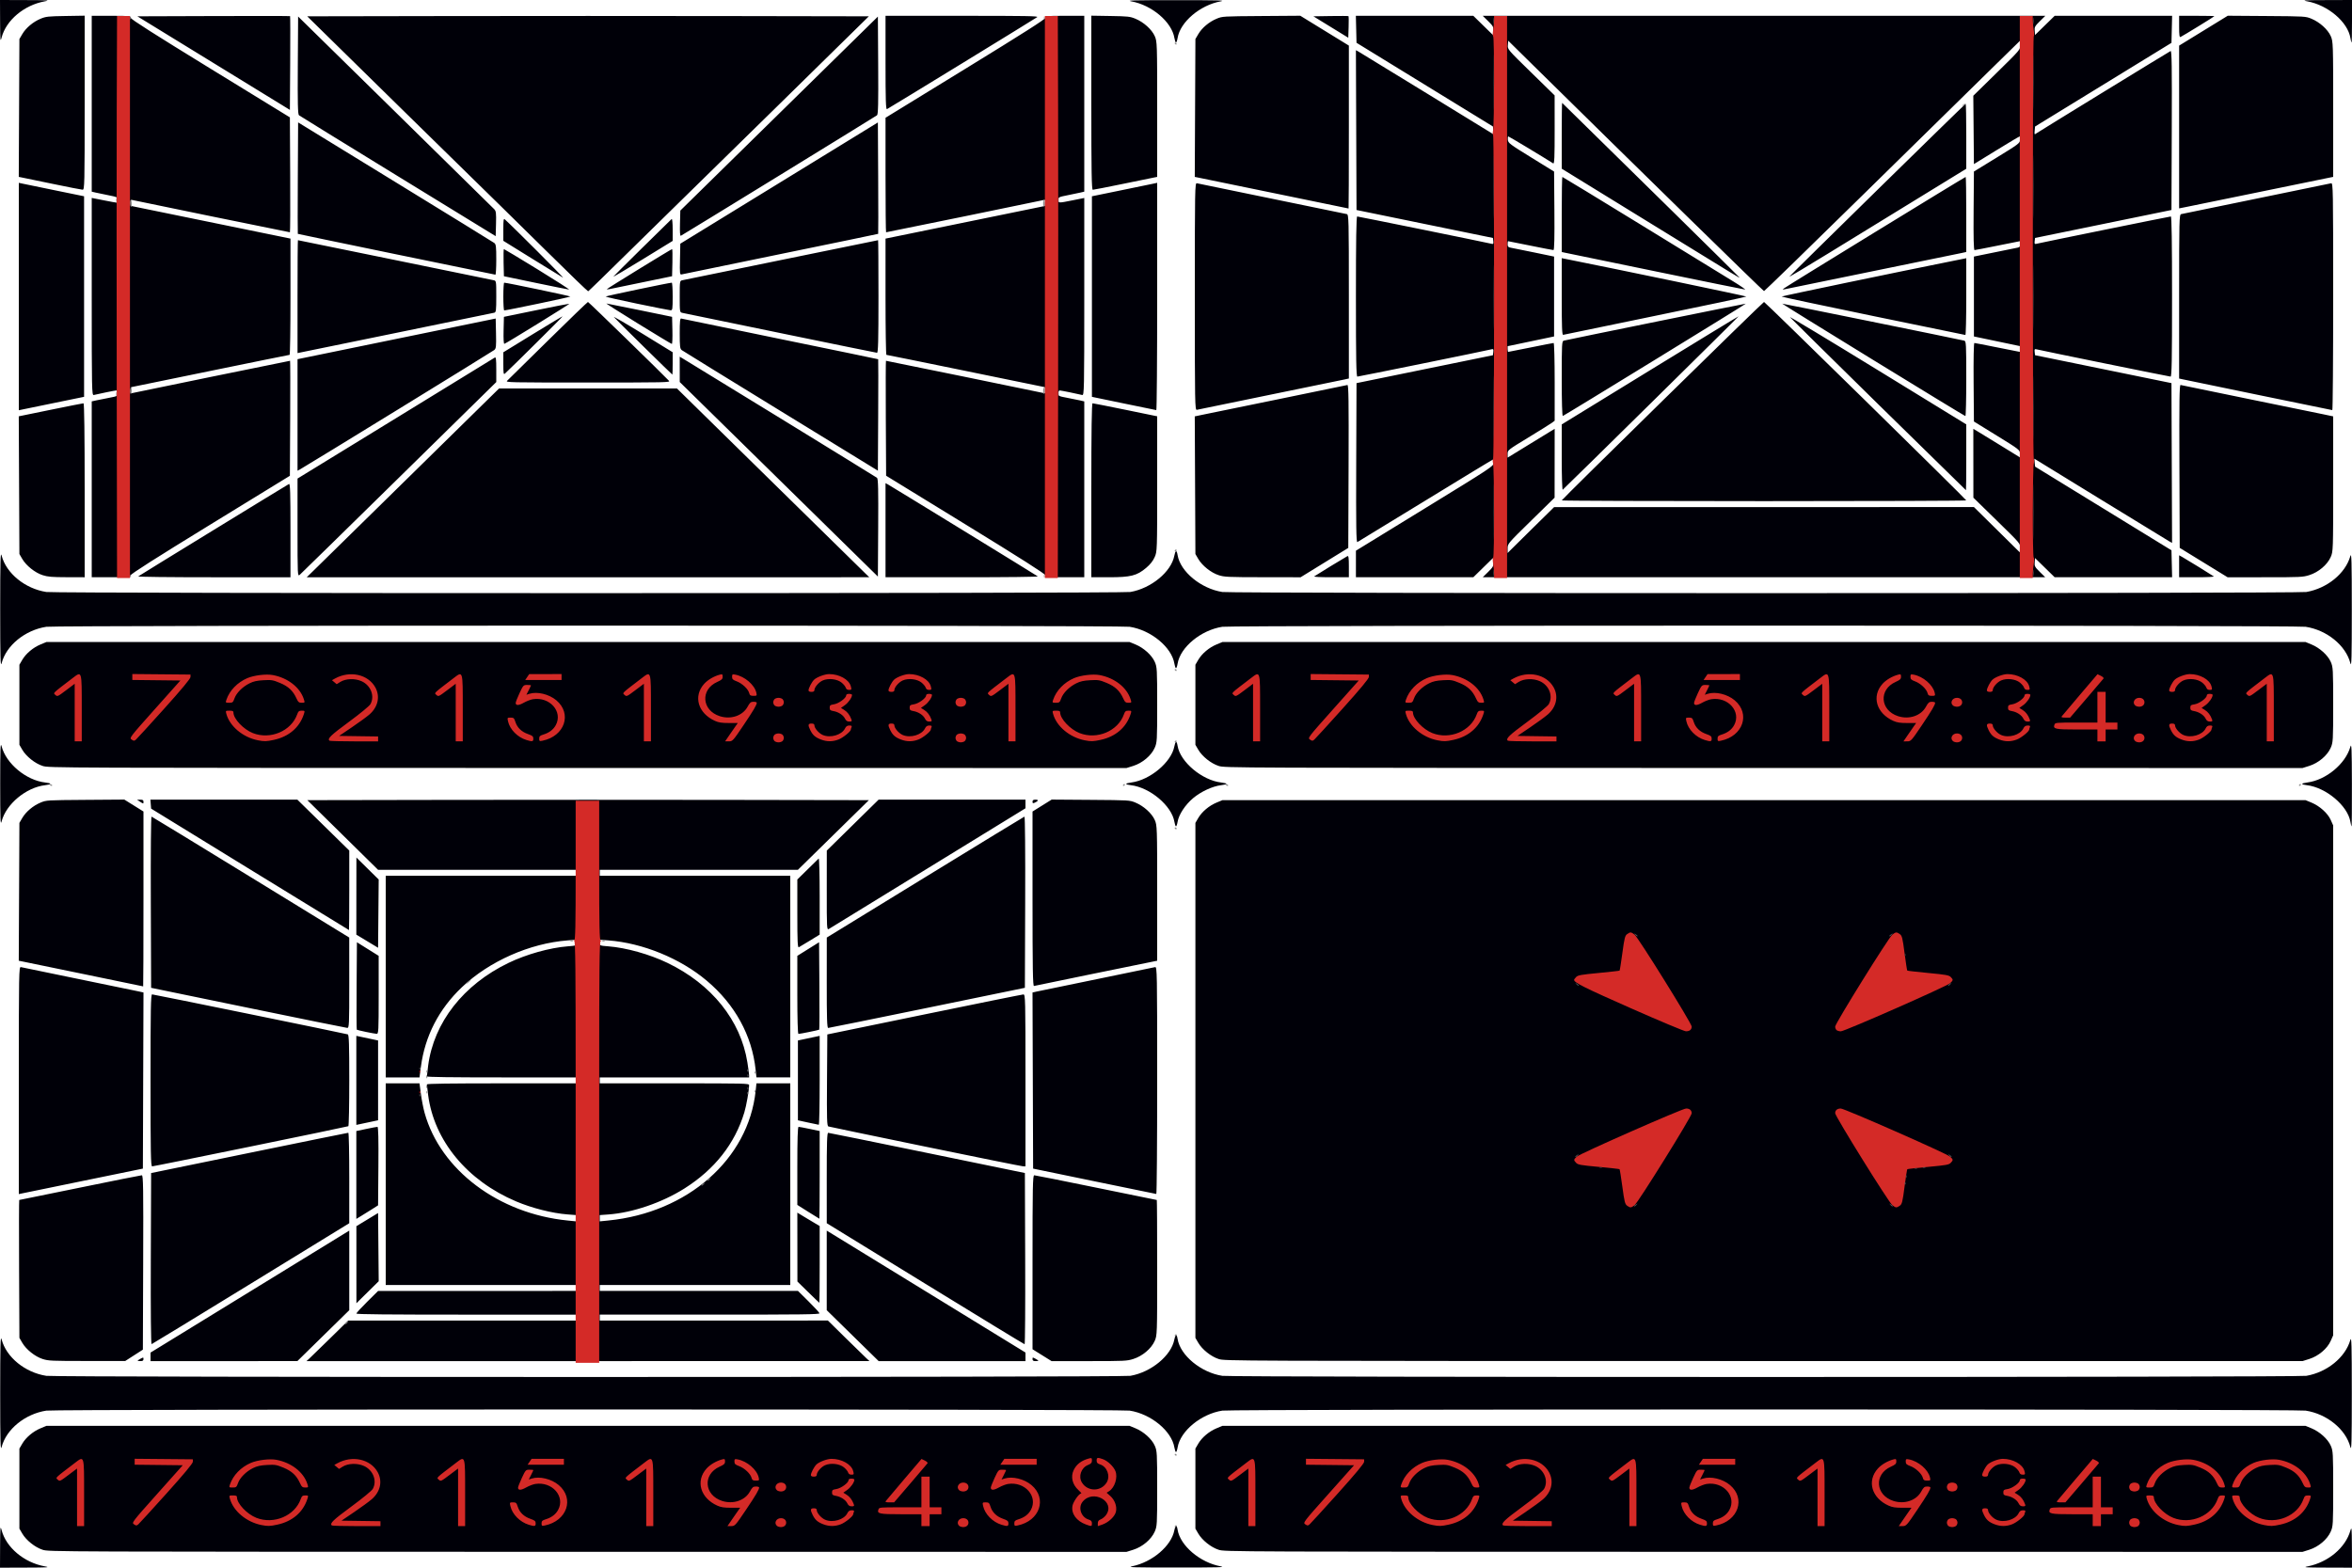 <?xml version="1.0" encoding="UTF-8" standalone="no"?>
<svg
   xmlns:dc="http://purl.org/dc/elements/1.1/"
   xmlns:cc="http://creativecommons.org/ns#"
   xmlns:rdf="http://www.w3.org/1999/02/22-rdf-syntax-ns#"
   xmlns:svg="http://www.w3.org/2000/svg"
   xmlns="http://www.w3.org/2000/svg"
   xmlns:sodipodi="http://sodipodi.sourceforge.net/DTD/sodipodi-0.dtd"
   xmlns:inkscape="http://www.inkscape.org/namespaces/inkscape"
   version="1.1"
   id="svg62"
   width="960"
   height="640"
   viewBox="0 0 960 640"
   sodipodi:docname="daz82zi-5281c7aa-7896-4c13-89f4-65b45e422e2e.svg"
   inkscape:version="1.0.1 (3bc2e813f5, 2020-09-07)"
   inkscape:export-filename="/home/morgan/Stiahnuté/x_wing1.png"
   inkscape:export-xdpi="96"
   inkscape:export-ydpi="96">
  <defs
     id="defs66" />
  <sodipodi:namedview
     pagecolor="#dfc348"
     bordercolor="#666666"
     borderopacity="1"
     objecttolerance="10"
     gridtolerance="10"
     guidetolerance="10"
     inkscape:pageopacity="1"
     inkscape:pageshadow="2"
     inkscape:window-width="1920"
     inkscape:window-height="1026"
     id="namedview64"
     showgrid="false"
     inkscape:zoom="0.64598926"
     inkscape:cx="180.52537"
     inkscape:cy="213.81841"
     inkscape:window-x="0"
     inkscape:window-y="28"
     inkscape:window-maximized="1"
     inkscape:current-layer="g70"
     inkscape:document-rotation="0" />
  <g
     inkscape:groupmode="layer"
     inkscape:label="Image"
     id="g70">
    <path
       style="fill:#000008;fill-opacity:1;stroke:none;stroke-width:0.44;stroke-opacity:1"
       d="m 0.04,631.223 c 0.036,-7.834 0.102,-8.539 0.615,-6.557 1.833,7.073 9.171,13.242 17.584,14.783 2.357,0.432 1.519,0.487 -7.8,0.517 L 3e-6,640 Z m 462.039,8.203 c 8.241,-1.68 16.03,-8.312 17.241,-14.679 0.446,-2.345 0.973,-2.443 1.331,-0.248 1.063,6.522 9.163,13.406 17.589,14.949 2.198,0.403 -0.816,0.483 -18,0.483 -17.535,0 -20.267,-0.076 -18.161,-0.506 z m 480,0 c 3.989,-0.813 7.863,-2.681 10.956,-5.281 3.093,-2.6 5.314,-5.857 6.282,-9.211 0.543,-1.884 0.605,-1.261 0.642,6.491 l 0.041,8.575 -10.2,-0.034 c -9.221,-0.031 -9.962,-0.083 -7.721,-0.54 z M 17.396,632.686 c -3.101,-1.002 -6.7,-3.867 -8.299,-6.608 l -1.177,-2.018 v -16.343 -16.343 l 1.175,-2.007 c 1.498,-2.56 4.433,-5.027 7.478,-6.286 l 2.387,-0.988 H 240 461.04 l 2.4,0.99 c 3.357,1.384 6.67,4.364 7.883,7.091 0.944,2.122 0.997,3.04 0.997,17.543 0,14.68 -0.042,15.399 -1.034,17.627 -1.395,3.134 -4.991,6.157 -8.719,7.33 l -2.763,0.869 -219.942,-0.021 C 20.346,633.502 19.915,633.5 17.396,632.686 Z m 480,0 c -3.101,-1.002 -6.7,-3.867 -8.299,-6.608 l -1.177,-2.018 v -16.343 -16.343 l 1.175,-2.007 c 1.499,-2.56 4.433,-5.027 7.478,-6.286 l 2.387,-0.988 h 221.04 221.04 l 2.4,0.99 c 3.357,1.384 6.67,4.364 7.883,7.091 0.944,2.122 0.997,3.04 0.997,17.543 0,14.68 -0.042,15.399 -1.034,17.627 -1.395,3.134 -4.991,6.157 -8.719,7.33 l -2.763,0.869 -219.942,-0.021 c -219.516,-0.021 -219.947,-0.023 -222.466,-0.837 z M 0.08,568.777 c 0,-19.777 0.105,-23.805 0.575,-21.992 1.888,7.285 9.574,13.551 18.273,14.894 4.066,0.628 438.855,0.623 442.448,-0.005 8.511,-1.488 16.695,-8.241 17.944,-14.808 0.446,-2.345 0.973,-2.443 1.331,-0.248 1.098,6.736 9.569,13.716 18.277,15.06 4.066,0.628 438.855,0.623 442.448,-0.005 8.489,-1.484 15.891,-7.516 17.941,-14.621 0.503,-1.742 0.601,1.851 0.602,21.926 0,19.619 -0.104,23.604 -0.575,21.791 -1.888,-7.285 -9.574,-13.551 -18.273,-14.894 -4.038,-0.624 -438.106,-0.624 -442.144,0 -8.714,1.346 -17.179,8.325 -18.278,15.07 -0.165,1.013 -0.458,1.842 -0.65,1.842 -0.192,0 -0.485,-0.829 -0.65,-1.842 -1.1,-6.745 -9.565,-13.724 -18.278,-15.07 -4.038,-0.624 -438.106,-0.624 -442.144,0 -8.698,1.343 -16.385,7.609 -18.273,14.894 C 0.186,592.581 0.08,588.553 0.08,568.776 Z m 17.316,-13.972 c -3.101,-1.002 -6.7,-3.867 -8.299,-6.608 L 7.92,546.179 7.79,518.033 c -0.071,-15.48 -0.046,-28.146 0.056,-28.146 0.102,0 11.251,-2.27 24.774,-5.044 13.524,-2.774 24.893,-5.044 25.266,-5.044 0.58,0 0.66,5.156 0.555,35.596 l -0.123,35.596 -3.6,2.313 -3.6,2.313 H 35.52 c -14.504,0 -15.777,-0.055 -18.124,-0.814 z m 38.764,0.702 c 0,-0.085 0.54,-0.453 1.2,-0.816 1.144,-0.63 1.2,-0.623 1.2,0.155 0,0.602 -0.315,0.816 -1.2,0.816 -0.66,0 -1.2,-0.07 -1.2,-0.155 z m 5.28,-1.583 v -1.738 l 37.763,-23.18 c 20.769,-12.749 39.021,-23.954 40.56,-24.9 l 2.797,-1.72 v 16.247 16.247 l -10.593,10.391 -10.593,10.391 H 91.408 61.442 v -1.738 z m 64.873,0.628 c 0.667,-0.61 4.497,-4.333 8.511,-8.272 l 7.298,-7.163 H 188.661 235.2 v -1.211 -1.211 h -44.88 c -31.749,0 -44.88,-0.127 -44.88,-0.435 0,-0.239 1.998,-2.413 4.44,-4.83 l 4.44,-4.395 40.44,-0.012 40.44,-0.012 v -1.211 -1.211 h -38.88 -38.88 v -41.16 -41.16 h 6.894 6.894 l 0.569,4.338 c 0.313,2.386 0.998,5.877 1.523,7.758 6.493,23.283 30.195,41.103 58.4,43.906 l 3.48,0.346 v -1.284 -1.284 l -3.579,-0.273 c -6.209,-0.473 -14.484,-2.569 -20.953,-5.308 -19.982,-8.46 -33.49,-24.797 -35.918,-43.443 -0.281,-2.156 -0.51,-4.108 -0.51,-4.338 0,-0.286 9.709,-0.419 30.48,-0.419 H 235.2 v -1.211 -1.211 h -30.48 c -20.771,0 -30.48,-0.134 -30.48,-0.419 0,-0.231 0.23,-2.183 0.51,-4.338 2.3,-17.66 14.398,-33.136 32.837,-42.005 7.34,-3.531 16.819,-6.18 24.169,-6.754 3.433,-0.268 3.444,-0.273 3.444,-1.477 v -1.208 l -3.495,0.266 c -15.455,1.177 -32,8.495 -43.149,19.086 -9.436,8.963 -15.116,19.982 -16.759,32.512 l -0.569,4.338 h -6.894 -6.894 V 398.689 357.528 h 38.88 H 235.2 v -1.211 -1.211 l -40.44,-0.005 -40.44,-0.005 -14.44,-14.22 -14.44,-14.22 57.28,-0.103 c 31.504,-0.056 83.074,-0.056 114.602,0 l 57.322,0.103 -14.482,14.219 -14.482,14.219 -40.44,0.005 -40.44,0.005 v 1.211 1.211 h 38.88 38.88 v 41.16 41.16 h -6.904 -6.904 l -0.33,-3.127 c -1.48,-14.002 -8.445,-26.684 -19.983,-36.384 -10.821,-9.097 -26.118,-15.356 -40.144,-16.424 l -3.495,-0.266 v 1.208 c 0,1.205 0.01,1.209 3.444,1.477 7.35,0.574 16.829,3.223 24.169,6.754 18.055,8.685 29.928,23.472 32.651,40.664 0.373,2.356 0.683,4.692 0.688,5.191 l 0.009,0.908 h -30.48 -30.48 v 1.211 1.211 h 30.48 c 28.71,0 30.48,0.041 30.476,0.706 -0.012,2.137 -1.104,8.396 -1.953,11.198 -3.879,12.794 -12.098,23.222 -24.462,31.035 -9.138,5.774 -21.19,9.887 -31.061,10.598 l -3.48,0.251 v 1.28 1.28 l 3.48,-0.346 c 32.372,-3.218 57.202,-25.047 60.142,-52.875 l 0.33,-3.127 h 6.904 6.904 v 41.16 41.16 h -38.88 -38.88 v 1.211 1.211 h 40.45 40.45 l 4.31,4.272 c 2.37,2.35 4.38,4.529 4.465,4.842 0.133,0.489 -6.298,0.571 -44.76,0.571 h -44.915 v 1.214 1.215 l 46.557,-0.012 46.557,-0.012 7.273,7.171 c 4,3.944 7.822,7.67 8.493,8.28 l 1.219,1.11 H 240 125.1 l 1.213,-1.11 z m 221.722,-9.281 -10.593,-10.391 v -16.245 -16.245 l 4.452,2.726 c 2.448,1.5 20.7,12.699 40.56,24.888 l 36.109,22.162 v 1.748 1.748 h -29.966 -29.966 z m 73.405,9.575 c 0,-0.778 0.056,-0.785 1.2,-0.155 0.66,0.364 1.2,0.731 1.2,0.816 0,0.086 -0.54,0.155 -1.2,0.155 -0.885,0 -1.2,-0.215 -1.2,-0.816 z m 3.882,-1.603 -3.882,-2.42 v -35.512 c 0,-30.822 0.092,-35.512 0.699,-35.512 0.384,0 11.76,2.27 25.278,5.044 13.519,2.774 24.652,5.044 24.741,5.044 0.089,0 0.162,12.432 0.162,27.627 0,27.296 -0.012,27.655 -1.034,29.95 -1.395,3.134 -4.991,6.157 -8.719,7.33 -2.617,0.823 -3.574,0.869 -18.064,0.869 h -15.3 z m 72.074,1.562 c -3.101,-1.002 -6.7,-3.867 -8.299,-6.608 l -1.177,-2.018 V 441.059 335.939 l 1.175,-2.007 c 1.499,-2.56 4.433,-5.027 7.478,-6.286 l 2.387,-0.988 h 221.04 221.04 l 2.4,0.99 c 3.357,1.384 6.67,4.364 7.883,7.091 l 0.997,2.239 v 104.081 104.081 l -1.034,2.323 c -1.395,3.134 -4.991,6.157 -8.719,7.33 l -2.763,0.869 -219.942,-0.021 c -219.516,-0.021 -219.947,-0.023 -222.466,-0.837 z m -435.839,-40.923 0.123,-34.99 40.053,-8.222 c 22.029,-4.522 40.227,-8.222 40.44,-8.222 0.213,0 0.386,8.308 0.385,18.462 l -0.004,18.462 -40.11,24.615 c -22.061,13.538 -40.313,24.676 -40.561,24.751 -0.279,0.084 -0.404,-13.188 -0.328,-34.854 z m 316.089,10.181 -40.194,-24.692 -0.006,-18.462 c -0.005,-14.514 0.122,-18.457 0.594,-18.441 0.33,0.011 18.528,3.708 40.44,8.215 l 39.84,8.194 0.123,34.963 c 0.068,19.23 -0.041,34.953 -0.24,34.939 -0.199,-0.013 -18.45,-11.135 -40.556,-24.716 z m -232.178,-7.744 -0.006,-15.738 4.429,-2.685 4.429,-2.685 0.126,13.928 0.126,13.928 -3.486,3.429 c -1.917,1.886 -3.965,3.908 -4.549,4.495 l -1.063,1.066 -0.006,-15.738 z m 184.427,11.198 -4.421,-4.338 -0.017,-14.061 -0.017,-14.061 2.52,1.526 c 1.386,0.839 3.438,2.072 4.56,2.738 l 2.04,1.213 v 15.66 c 0,8.613 -0.055,15.66 -0.122,15.66 -0.067,0 -2.112,-1.952 -4.543,-4.338 z M 145.44,479.671 v -17.933 l 4.063,-0.857 c 2.234,-0.471 4.289,-0.857 4.566,-0.857 0.344,0 0.463,5.057 0.377,16.024 l -0.126,16.023 -2.4,1.53 c -1.32,0.841 -3.318,2.086 -4.44,2.766 l -2.04,1.236 z M 329.88,494.708 l -4.44,-2.805 v -15.939 c 0,-10.728 0.163,-15.939 0.497,-15.939 0.274,0 2.326,0.386 4.56,0.857 l 4.063,0.857 v 17.908 c 0,9.849 -0.054,17.898 -0.12,17.887 -0.066,-0.011 -2.118,-1.283 -4.56,-2.825 z M 7.68,441.04 c 0,-44.043 0.043,-46.43 0.84,-46.223 0.462,0.12 11.1,2.317 23.64,4.882 12.54,2.566 23.611,4.848 24.603,5.072 l 1.803,0.407 -0.123,35.95 -0.123,35.95 -24,4.922 c -13.2,2.707 -24.594,5.048 -25.32,5.201 l -1.32,0.279 z M 446.64,482.236 l -24.96,-5.156 -0.123,-35.951 -0.123,-35.951 1.803,-0.405 c 0.991,-0.223 12.063,-2.504 24.603,-5.07 12.54,-2.566 23.178,-4.763 23.64,-4.884 0.797,-0.208 0.84,2.177 0.84,46.214 0,25.538 -0.162,46.417 -0.36,46.396 -0.198,-0.021 -11.592,-2.357 -25.32,-5.193 z M 61.44,441.059 c 0,-29.061 0.111,-35.107 0.643,-35.107 0.641,0 78.74,15.964 79.877,16.328 0.468,0.15 0.6,4.273 0.6,18.743 0,10.203 -0.169,18.639 -0.376,18.746 -0.53,0.275 -79.262,16.397 -80.076,16.397 -0.566,0 -0.668,-5.373 -0.668,-35.107 z M 377.619,468.091 c -21.33,-4.396 -39.098,-8.095 -39.485,-8.22 -0.607,-0.196 -0.687,-2.798 -0.579,-18.897 l 0.125,-18.67 39.6,-8.156 c 21.78,-4.486 39.978,-8.165 40.44,-8.176 0.794,-0.019 0.84,1.912 0.84,35.087 v 35.107 l -1.08,-0.042 c -0.594,-0.023 -18.531,-3.638 -39.861,-8.034 z M 145.44,441.059 v -18.174 l 1.08,0.228 c 0.594,0.126 2.592,0.549 4.44,0.941 l 3.36,0.713 v 16.292 16.292 l -3.36,0.713 c -1.848,0.392 -3.846,0.816 -4.44,0.941 l -1.08,0.228 z m 184.32,17.191 -4.08,-0.891 v -16.296 -16.296 l 3.36,-0.713 c 1.848,-0.392 3.846,-0.816 4.44,-0.941 l 1.08,-0.228 v 18.167 c 0,9.992 -0.162,18.149 -0.36,18.128 -0.198,-0.021 -2.196,-0.439 -4.44,-0.929 z M 149.352,421.269 c -1.941,-0.405 -3.617,-0.811 -3.725,-0.901 -0.108,-0.091 -0.14,-8.16 -0.072,-17.931 l 0.125,-17.766 4.44,2.773 4.44,2.773 v 15.939 c 0,14.928 -0.053,15.936 -0.84,15.895 -0.462,-0.025 -2.428,-0.376 -4.368,-0.78 z M 325.44,406.154 V 390.215 l 4.44,-2.773 4.44,-2.773 0.125,17.766 c 0.069,9.771 0.041,17.837 -0.062,17.923 -0.216,0.181 -7.821,1.735 -8.494,1.735 -0.272,0 -0.45,-6.301 -0.45,-15.939 z m -224.16,5.275 -39.6,-8.159 -0.123,-35.012 c -0.072,-20.619 0.055,-34.956 0.309,-34.876 0.238,0.074 18.488,11.212 40.557,24.751 l 40.125,24.615 0.006,18.462 c 0.006,17.331 -0.045,18.459 -0.834,18.42 -0.462,-0.023 -18.66,-3.713 -40.44,-8.201 z m 236.172,-10.219 0.012,-18.462 40.129,-24.615 c 22.071,-13.538 40.319,-24.676 40.551,-24.751 0.241,-0.077 0.37,14.853 0.299,34.876 l -0.123,35.011 -39.84,8.184 c -21.912,4.501 -40.11,8.192 -40.44,8.201 -0.472,0.014 -0.597,-3.929 -0.588,-18.444 z M 34.08,397.65 C 20.748,394.899 9.35,392.55 8.75,392.43 l -1.09,-0.218 0.13,-28.137 0.13,-28.137 1.175,-2.007 c 1.498,-2.56 4.433,-5.027 7.478,-6.286 2.367,-0.979 2.523,-0.989 18.281,-1.104 l 15.894,-0.116 3.906,2.435 3.906,2.435 v 35.714 c 0,19.643 -0.054,35.698 -0.12,35.678 -0.066,-0.02 -11.028,-2.287 -24.36,-5.038 z M 421.44,366.997 v -35.702 l 3.906,-2.435 3.906,-2.435 15.894,0.116 c 15.766,0.115 15.913,0.124 18.294,1.106 3.357,1.384 6.67,4.364 7.883,7.091 0.973,2.187 0.997,2.89 0.997,29.858 v 27.619 l -1.08,0.215 c -6.766,1.349 -48.751,9.961 -49.2,10.091 -0.477,0.139 -0.6,-7.141 -0.6,-35.526 z m -271.56,17.244 -4.44,-2.678 0.017,-15.75 0.017,-15.75 1.063,1.066 c 0.585,0.586 2.632,2.609 4.549,4.494 l 3.486,3.429 -0.126,13.934 -0.126,13.934 -4.44,-2.678 z m 175.56,-11.205 v -13.99 l 4.161,-4.088 c 2.288,-2.248 4.34,-4.26 4.56,-4.471 0.22,-0.211 0.399,6.692 0.399,15.34 v 15.723 l -3.932,2.415 c -2.163,1.328 -4.215,2.56 -4.56,2.738 -0.513,0.263 -0.628,-2.248 -0.628,-13.668 z m -223.44,-18.147 -40.32,-24.783 -0.146,-1.825 -0.146,-1.825 h 29.992 29.992 l 10.593,10.391 10.593,10.391 v 16.242 c 3.6e-4,8.933 -0.053,16.231 -0.119,16.217 -0.066,-0.014 -18.264,-11.178 -40.44,-24.808 z m 235.455,8.615 0.015,-16.265 10.57,-10.391 10.57,-10.391 h 29.976 29.976 v 1.759 1.759 l -39.687,24.369 c -21.828,13.403 -40.08,24.606 -40.56,24.896 -0.84,0.507 -0.873,-0.087 -0.858,-15.738 z M 0.08,320 c 0,-14.604 0.097,-17.181 0.575,-15.334 1.837,7.088 10.024,13.893 17.793,14.788 2.798,0.322 2.798,0.77 0,1.093 -7.769,0.895 -15.956,7.7 -17.793,14.788 C 0.177,337.181 0.08,334.604 0.08,320 Z m 479.27,15.51 c -1.068,-6.549 -10.003,-14.065 -17.788,-14.962 -2.611,-0.301 -2.494,-0.744 0.295,-1.119 7.606,-1.023 16.247,-8.287 17.463,-14.681 0.446,-2.345 0.973,-2.443 1.331,-0.248 1.067,6.545 10.007,14.056 17.797,14.954 1.205,0.139 2.191,0.385 2.191,0.546 0,0.162 -0.986,0.407 -2.191,0.546 -3.5,0.403 -8.253,2.604 -11.477,5.315 -3.224,2.71 -5.842,6.706 -6.322,9.648 -0.165,1.013 -0.458,1.842 -0.65,1.842 -0.192,0 -0.485,-0.829 -0.65,-1.842 z m 480,0 c -1.068,-6.549 -10.003,-14.065 -17.788,-14.962 -2.611,-0.301 -2.494,-0.744 0.295,-1.119 7.573,-1.018 15.462,-7.566 17.46,-14.494 0.513,-1.777 0.607,0.457 0.642,15.167 0.023,9.488 -0.038,17.251 -0.134,17.251 -0.096,0 -0.31,-0.829 -0.475,-1.842 z m -902.23,-8.246 -1.2,-0.789 1.32,-0.009 c 1.004,-0.007 1.32,0.184 1.32,0.798 0,0.976 0.044,0.976 -1.44,0 z m 364.32,0.014 c 0,-0.612 0.313,-0.821 1.228,-0.821 1.335,0 1.202,0.549 -0.295,1.223 -0.782,0.352 -0.933,0.287 -0.933,-0.401 z M 17.396,312.686 c -3.101,-1.002 -6.7,-3.867 -8.299,-6.608 l -1.177,-2.018 v -16.343 -16.343 l 1.175,-2.007 c 1.498,-2.56 4.433,-5.027 7.478,-6.286 l 2.387,-0.988 H 240 461.04 l 2.4,0.99 c 3.357,1.384 6.67,4.364 7.883,7.091 0.944,2.122 0.997,3.04 0.997,17.543 0,14.68 -0.042,15.399 -1.034,17.627 -1.395,3.134 -4.991,6.157 -8.719,7.33 l -2.763,0.869 -219.942,-0.021 C 20.346,313.501 19.915,313.5 17.396,312.686 Z m 480,0 c -3.101,-1.002 -6.7,-3.867 -8.299,-6.608 l -1.177,-2.018 v -16.343 -16.343 l 1.175,-2.007 c 1.499,-2.56 4.433,-5.027 7.478,-6.286 l 2.387,-0.988 h 221.04 221.04 l 2.4,0.99 c 3.357,1.384 6.67,4.364 7.883,7.091 0.944,2.122 0.997,3.04 0.997,17.543 0,14.68 -0.042,15.399 -1.034,17.627 -1.395,3.134 -4.991,6.157 -8.719,7.33 l -2.763,0.869 -219.942,-0.021 c -219.516,-0.021 -219.947,-0.023 -222.466,-0.836 z M 0.08,248.777 c 0,-19.777 0.105,-23.805 0.575,-21.992 1.888,7.285 9.574,13.551 18.273,14.894 4.066,0.628 438.855,0.623 442.448,-0.005 8.511,-1.488 16.695,-8.241 17.944,-14.808 0.446,-2.345 0.973,-2.443 1.331,-0.248 1.098,6.736 9.569,13.716 18.277,15.061 4.066,0.628 438.855,0.623 442.448,-0.005 8.489,-1.484 15.891,-7.516 17.941,-14.621 0.503,-1.743 0.601,1.851 0.602,21.926 0,19.619 -0.104,23.604 -0.575,21.791 -1.888,-7.285 -9.574,-13.551 -18.273,-14.894 -4.038,-0.624 -438.106,-0.624 -442.144,0 -8.714,1.346 -17.179,8.325 -18.278,15.07 -0.165,1.013 -0.458,1.842 -0.65,1.842 -0.192,0 -0.485,-0.829 -0.65,-1.842 -1.1,-6.745 -9.565,-13.724 -18.278,-15.07 -4.038,-0.624 -438.106,-0.624 -442.144,0 -8.698,1.343 -16.385,7.609 -18.273,14.894 C 0.186,272.581 0.08,268.553 0.08,248.776 Z m 17.316,-13.972 c -3.101,-1.002 -6.7,-3.867 -8.299,-6.608 l -1.177,-2.018 -0.129,-28.11 -0.129,-28.11 12.983,-2.659 c 7.141,-1.462 13.193,-2.659 13.449,-2.659 0.298,0 0.466,12.814 0.466,35.511 v 35.511 l -7.32,-0.021 c -6.152,-0.018 -7.723,-0.151 -9.844,-0.837 z m 20.044,-35.041 v -35.899 l 1.8,-0.399 c 0.99,-0.22 3.366,-0.695 5.28,-1.057 3.347,-0.632 3.48,-0.702 3.48,-1.836 0,-0.648 -0.234,-1.178 -0.52,-1.178 -0.471,0 -7.149,1.352 -9.2,1.863 -0.796,0.198 -0.84,-1.901 -0.84,-40.124 V 80.8 l 4.842,0.962 c 2.663,0.529 5.039,0.962 5.28,0.962 0.241,0 0.438,-0.512 0.438,-1.137 0,-1.084 -0.17,-1.171 -3.656,-1.861 -2.011,-0.398 -4.387,-0.894 -5.28,-1.102 l -1.624,-0.377 V 42.352 6.456 h 7.887 c 7.636,0 7.891,0.027 8.04,0.845 0.107,0.592 9.846,6.794 32.553,20.729 l 32.4,19.884 0.124,23.457 c 0.068,12.902 0.018,23.457 -0.111,23.457 -0.312,0 -63.124,-12.866 -64.247,-13.16 -0.741,-0.194 -0.85,-0.028 -0.72,1.092 l 0.154,1.32 32.52,6.663 32.52,6.663 v 23.73 c 0,13.052 -0.162,23.731 -0.36,23.731 -0.198,3e-4 -14.832,2.97 -32.52,6.598 l -32.16,6.597 -0.154,1.307 c -0.13,1.104 -0.018,1.273 0.72,1.086 1.053,-0.266 64.06,-13.168 64.308,-13.168 0.096,0 0.118,10.563 0.05,23.473 l -0.124,23.473 -32.4,19.88 c -22.409,13.75 -32.447,20.137 -32.553,20.714 -0.148,0.804 -0.437,0.834 -8.04,0.834 h -7.887 z m 18.984,35.542 c 0.548,-0.429 60.676,-37.289 61.536,-37.723 0.477,-0.241 0.6,3.643 0.6,18.889 v 19.192 H 87.264 c -18.163,0 -31.105,-0.15 -30.84,-0.357 z m 71.573,-2.374 c 1.541,-1.502 19.206,-18.844 39.255,-38.537 l 36.452,-35.806 h 36.301 36.301 l 37.888,37.212 c 20.838,20.467 38.504,37.808 39.257,38.537 l 1.37,1.325 H 240.007 125.195 Z m 233.443,-16.483 v -19.214 l 1.08,0.596 c 1.559,0.861 60.512,37.041 61.056,37.472 0.268,0.212 -12.449,0.36 -30.84,0.36 h -31.296 z m 65.193,18.371 c -0.107,-0.589 -9.912,-6.831 -32.553,-20.726 l -32.4,-19.883 -0.124,-23.461 c -0.068,-12.903 -0.038,-23.461 0.066,-23.461 0.268,0 63.229,12.892 64.292,13.165 0.739,0.189 0.85,0.022 0.72,-1.083 l -0.154,-1.307 -32.16,-6.597 c -17.688,-3.628 -32.322,-6.598 -32.52,-6.598 -0.198,-3e-4 -0.36,-10.678 -0.36,-23.729 V 97.412 l 32.52,-6.659 32.52,-6.659 0.154,-1.327 c 0.13,-1.125 0.021,-1.292 -0.72,-1.098 -1.114,0.292 -63.934,13.16 -64.243,13.16 -0.127,0 -0.231,-10.52 -0.231,-23.378 V 48.073 L 394.08,28.045 C 417.82,13.479 426.72,7.805 426.72,7.237 c 0,-0.74 0.41,-0.781 7.92,-0.781 h 7.92 v 35.895 35.895 l -1.624,0.377 c -0.893,0.207 -3.269,0.703 -5.28,1.102 -3.485,0.691 -3.656,0.778 -3.656,1.861 0,1.364 -0.04,1.363 5.88,0.174 l 4.68,-0.94 v 40.323 c 0,38.213 -0.044,40.312 -0.84,40.114 -2.051,-0.511 -8.729,-1.863 -9.2,-1.863 -0.286,0 -0.52,0.527 -0.52,1.17 0,1.124 0.138,1.196 3.489,1.823 1.919,0.359 4.295,0.84 5.28,1.068 l 1.791,0.416 v 35.895 35.895 h -7.887 c -7.629,0 -7.892,-0.028 -8.04,-0.843 z m 18.807,-34.668 c 0,-24.374 0.157,-35.511 0.501,-35.511 0.275,0 6.323,1.196 13.44,2.657 l 12.94,2.657 v 27.593 c 0,27.262 -0.012,27.621 -1.034,29.916 -0.701,1.574 -1.827,2.99 -3.495,4.392 -3.787,3.184 -6.271,3.807 -15.169,3.807 h -7.182 z m 51.956,34.653 c -3.101,-1.002 -6.7,-3.867 -8.299,-6.608 l -1.177,-2.018 -0.129,-28.095 -0.13,-28.095 3.01,-0.635 c 1.655,-0.349 15.537,-3.193 30.849,-6.32 15.312,-3.127 28.111,-5.764 28.443,-5.861 0.481,-0.14 0.578,6.551 0.48,33.166 l -0.123,33.341 -9.732,5.992 -9.732,5.992 -15.468,-0.021 c -14.334,-0.019 -15.653,-0.081 -17.992,-0.837 z m 39.028,0.501 c 0.545,-0.426 12.676,-7.835 13.536,-8.267 0.465,-0.234 0.6,0.699 0.6,4.161 v 4.463 h -7.296 c -4.245,0 -7.105,-0.149 -6.84,-0.356 z m 17.016,-5.066 v -5.422 l 28.08,-17.227 c 27.519,-16.883 28.08,-17.254 28.08,-18.588 0,-0.749 -0.124,-1.361 -0.277,-1.361 -0.152,0 -12.518,7.506 -27.48,16.68 -14.962,9.174 -27.475,16.812 -27.806,16.974 -0.482,0.235 -0.578,-6.233 -0.48,-32.295 l 0.123,-32.588 27.84,-5.696 27.84,-5.696 0.154,-1.323 c 0.13,-1.121 0.02,-1.288 -0.72,-1.097 -2.024,0.523 -54.206,11.144 -54.754,11.145 -0.475,8.4e-4 -0.6,-6.805 -0.6,-32.685 0,-23.078 0.152,-32.686 0.517,-32.686 0.481,0 52.909,10.66 54.837,11.149 0.738,0.187 0.85,0.02 0.72,-1.079 l -0.154,-1.301 -27.84,-5.709 -27.84,-5.709 -0.123,-32.62 -0.123,-32.62 1.083,0.598 c 0.596,0.329 13.245,8.067 28.11,17.195 l 27.027,16.598 -0.147,-1.619 -0.147,-1.619 -27.84,-17.086 -27.84,-17.086 -0.134,-5.503 -0.134,-5.503 h 23.972 23.972 l 4.001,3.915 4.001,3.915 0.149,-1.724 c 0.134,-1.549 -0.077,-1.947 -2.077,-3.915 l -2.226,-2.191 h 114.815 114.815 l -2.246,2.211 c -2.013,1.981 -2.231,2.388 -2.098,3.915 l 0.148,1.705 4.001,-3.915 4.001,-3.915 h 23.972 23.972 l -0.134,5.516 -0.134,5.516 -27.84,17.081 -27.84,17.081 -0.153,1.702 c -0.145,1.614 -0.107,1.669 0.72,1.065 0.941,-0.686 53.755,-33.08 54.756,-33.585 0.482,-0.243 0.578,6.219 0.48,32.294 l -0.123,32.598 -27.84,5.709 -27.84,5.709 -0.154,1.301 c -0.13,1.098 -0.017,1.267 0.72,1.082 1.942,-0.487 54.408,-11.152 54.863,-11.152 0.33,0 0.49,10.698 0.49,32.686 0,25.88 -0.125,32.686 -0.6,32.685 -0.547,-8.4e-4 -52.729,-10.622 -54.754,-11.145 -0.74,-0.191 -0.85,-0.024 -0.72,1.091 l 0.154,1.317 27.84,5.698 27.84,5.698 0.123,32.615 0.123,32.615 -1.083,-0.598 c -0.596,-0.329 -13.245,-8.065 -28.11,-17.192 l -27.027,-16.594 0.147,1.62 0.147,1.62 27.84,17.084 27.84,17.084 0.134,5.501 0.134,5.501 h -23.972 -23.972 l -4.001,-3.915 -4.001,-3.915 -0.149,1.724 c -0.134,1.549 0.077,1.947 2.077,3.915 l 2.226,2.191 h -114.794 -114.794 l 2.226,-2.191 c 2,-1.968 2.211,-2.366 2.077,-3.915 l -0.149,-1.724 -4.001,3.915 -4.001,3.915 h -23.959 -23.959 z m 72.48,-14.94 8.4,-8.265 85.685,-0.012 85.685,-0.012 9.355,9.24 9.355,9.24 0.146,-1.759 c 0.145,-1.757 0.133,-1.771 -9.469,-11.156 l -9.614,-9.397 -0.011,-14.05 -0.011,-14.05 1.56,0.922 c 0.858,0.507 5.191,3.16 9.629,5.895 l 8.069,4.973 -0.149,-1.618 c -0.147,-1.599 -0.255,-1.684 -9.509,-7.395 l -9.36,-5.777 -0.126,-16.026 c -0.073,-9.385 0.055,-16.026 0.309,-16.026 0.239,0 4.465,0.817 9.39,1.816 4.925,0.999 9.052,1.816 9.171,1.816 0.119,0 0.216,-0.523 0.216,-1.162 v -1.162 l -9.48,-1.988 -9.48,-1.988 v -16.31 -16.31 l 8.4,-1.711 c 4.62,-0.941 8.886,-1.812 9.48,-1.935 0.819,-0.17 1.08,-0.515 1.08,-1.427 0,-0.662 -0.081,-1.203 -0.18,-1.203 -0.099,0 -4.195,0.817 -9.102,1.816 -4.907,0.999 -9.149,1.816 -9.426,1.816 -0.345,0 -0.464,-5.042 -0.378,-16.035 l 0.126,-16.035 9.36,-5.739 c 8.854,-5.428 9.368,-5.816 9.509,-7.168 0.082,-0.786 0.005,-1.429 -0.171,-1.429 -0.176,0 -4.455,2.543 -9.509,5.65 l -9.189,5.65 -0.126,-13.953 -0.126,-13.953 9.606,-9.417 c 9.505,-9.319 9.606,-9.437 9.606,-11.294 v -1.877 l -11.456,11.223 c -6.301,6.173 -29.761,29.2 -52.134,51.173 -22.373,21.972 -40.842,39.95 -41.042,39.95 -0.3,0 -52.282,-50.859 -94.515,-92.471 l -9.892,-9.747 -0.146,1.762 c -0.145,1.761 -0.138,1.77 9.469,11.16 l 9.614,9.397 0.011,14.072 c 0.009,11.194 -0.111,13.994 -0.589,13.689 -4.056,-2.589 -18.073,-11.015 -18.325,-11.015 -0.183,0 -0.266,0.63 -0.184,1.4 0.14,1.312 0.74,1.765 9.509,7.177 l 9.36,5.776 0.126,16.026 c 0.086,10.987 -0.033,16.026 -0.378,16.026 -0.277,0 -4.519,-0.817 -9.426,-1.816 -4.907,-0.999 -9.003,-1.816 -9.102,-1.816 -0.099,0 -0.18,0.549 -0.18,1.221 0,1.007 0.231,1.261 1.32,1.45 0.726,0.126 4.992,0.991 9.48,1.922 l 8.16,1.692 v 16.305 16.305 l -9.48,1.988 -9.48,1.988 v 1.162 c 0,0.639 0.116,1.162 0.258,1.162 0.142,0 4.273,-0.817 9.18,-1.816 4.907,-0.999 9.111,-1.816 9.342,-1.816 0.233,0 0.42,7.078 0.42,15.869 v 15.869 l -1.08,0.813 c -0.594,0.447 -4.914,3.146 -9.6,5.997 -8.464,5.151 -8.52,5.195 -8.52,6.718 v 1.534 l 7.32,-4.489 c 4.026,-2.469 8.346,-5.115 9.6,-5.881 l 2.28,-1.392 -0.015,14.057 -0.015,14.057 -9.585,9.392 c -9.536,9.344 -9.585,9.402 -9.583,11.299 v 1.907 l 1.078,-1.105 c 0.593,-0.608 4.858,-4.825 9.478,-9.37 z m 11.528,-11.013 c 0.011,-0.423 82.149,-81.009 82.568,-81.009 0.422,0 82.535,80.589 82.54,81.009 0,0.166 -37.148,0.303 -82.556,0.303 -45.408,0 -82.556,-0.136 -82.552,-0.303 z m -0.008,-17.494 v -13.52 l 35.962,-22.072 c 19.779,-12.14 36.084,-22.072 36.233,-22.072 0.194,0 -68.322,67.576 -71.784,70.799 -0.23,0.214 -0.412,-5.59 -0.412,-13.136 z m 129.36,-21.58 c -19.536,-19.192 -35.827,-35.265 -36.202,-35.719 -0.375,-0.454 15.663,9.206 35.64,21.468 l 36.322,22.293 v 13.449 c 0,7.397 -0.054,13.439 -0.12,13.426 -0.066,-0.012 -16.104,-15.725 -35.64,-34.916 z M 637.44,154.613 c 0,-14.264 0.059,-15.355 0.84,-15.544 2.8,-0.677 74.199,-15.183 74.291,-15.094 0.131,0.128 -74.018,45.643 -74.684,45.843 -0.271,0.082 -0.447,-5.907 -0.447,-15.206 z m 127.148,-7.65 c -20.489,-12.582 -37.204,-22.928 -37.146,-22.99 0.088,-0.094 71.673,14.452 74.278,15.093 0.781,0.192 0.84,1.283 0.84,15.514 0,8.419 -0.162,15.296 -0.36,15.284 -0.198,-0.013 -17.124,-10.318 -37.612,-22.9 z M 637.44,121.139 v -15.744 l 2.52,0.502 c 19.508,3.884 72.84,14.99 72.84,15.169 0,0.131 -16.686,3.659 -37.08,7.839 -20.394,4.18 -37.35,7.686 -37.68,7.79 -0.474,0.149 -0.6,-3.128 -0.6,-15.555 z m 127.08,7.866 c -20.526,-4.236 -37.32,-7.808 -37.32,-7.937 0,-0.185 46.537,-9.871 70.92,-14.761 l 4.44,-0.89 v 15.69 c 0,8.63 -0.162,15.67 -0.36,15.646 -0.198,-0.025 -17.154,-3.511 -37.68,-7.747 z m -88.68,-18.198 c -19.668,-4.05 -36.354,-7.489 -37.08,-7.643 l -1.32,-0.28 V 87.559 c 0,-8.43 0.115,-15.326 0.255,-15.326 0.141,0 14.666,8.844 32.28,19.653 17.614,10.809 34.48,21.16 37.48,23.001 3.001,1.841 5.161,3.334 4.8,3.316 -0.361,-0.018 -16.748,-3.346 -36.416,-7.395 z m 52.32,6.909 c 0.896,-0.753 73.828,-45.484 74.159,-45.484 0.132,0 0.241,6.893 0.241,15.319 v 15.319 l -1.8,0.396 c -0.99,0.218 -17.46,3.594 -36.6,7.503 -19.14,3.909 -35.232,7.207 -35.76,7.33 -0.853,0.198 -0.88,0.155 -0.24,-0.382 z M 673.56,91.094 637.44,68.867 V 55.35 c 0,-7.434 0.077,-13.442 0.172,-13.349 24.381,23.878 72.308,71.076 72.308,71.207 0,0.275 2.154,1.585 -36.36,-22.114 z m 56.812,21.824 c 0.654,-0.89 71.691,-70.547 71.944,-70.547 0.134,0 0.244,5.967 0.244,13.26 v 13.26 l -20.28,12.445 c -11.154,6.845 -27.48,16.864 -36.279,22.265 -8.799,5.401 -15.832,9.593 -15.629,9.317 z m 159.068,118.259 v -4.485 l 1.297,0.714 c 1.528,0.842 12.176,7.399 12.839,7.907 0.259,0.198 -2.702,0.349 -6.84,0.349 h -7.296 z m 10.009,-1.513 -9.769,-5.998 -0.123,-33.334 c -0.098,-26.607 0,-33.299 0.48,-33.162 0.332,0.095 12.699,2.641 27.483,5.66 14.784,3.018 28.662,5.863 30.84,6.322 l 3.96,0.835 v 27.577 c 0,27.246 -0.013,27.605 -1.034,29.9 -1.395,3.134 -4.991,6.157 -8.719,7.33 -2.617,0.823 -3.574,0.869 -18.057,0.869 H 909.217 Z M 121.44,215.401 v -20.037 l 39.96,-24.5 c 21.978,-13.475 40.23,-24.677 40.56,-24.894 0.473,-0.311 0.6,0.705 0.6,4.806 v 5.2 l -39.637,38.935 c -21.801,21.414 -40.053,39.293 -40.56,39.731 -0.911,0.785 -0.923,0.533 -0.923,-19.241 z m 196.444,-19.731 -40.436,-39.705 -0.004,-5.172 -0.004,-5.173 1.56,0.929 c 4.915,2.927 78.463,48.114 78.965,48.515 0.474,0.379 0.578,4.801 0.48,20.397 l -0.125,19.913 z M 121.44,169.405 v -22.769 l 40.44,-8.299 40.44,-8.299 0.133,6.081 c 0.118,5.387 0.036,6.161 -0.72,6.779 -0.799,0.654 -76.569,47.224 -79.119,48.628 l -1.174,0.647 z M 318.72,167.86 c -21.78,-13.361 -39.978,-24.573 -40.44,-24.916 -0.732,-0.543 -0.84,-1.427 -0.84,-6.859 0,-4.821 0.136,-6.192 0.6,-6.045 0.33,0.105 18.528,3.866 40.44,8.358 21.912,4.492 39.896,8.21 39.964,8.263 0.068,0.052 0.068,10.309 0,22.793 L 358.32,192.152 Z M 7.68,121.059 V 74.638 l 1.32,0.286 c 0.726,0.157 6.72,1.392 13.32,2.743 l 12,2.457 v 40.938 40.938 l -12,2.461 c -6.6,1.353 -12.594,2.587 -13.32,2.74 l -1.32,0.279 z m 450.96,43.637 -12.96,-2.693 V 121.068 80.132 l 12,-2.46 c 6.6,-1.353 12.594,-2.589 13.32,-2.747 l 1.32,-0.288 v 46.414 c 0,25.528 -0.162,46.397 -0.36,46.375 -0.198,-0.021 -6.192,-1.25 -13.32,-2.731 z m 29.04,-43.637 c 0,-44.062 0.043,-46.449 0.84,-46.243 0.462,0.12 14.232,2.954 30.6,6.298 16.368,3.344 30.138,6.176 30.6,6.293 0.791,0.2 0.84,2.156 0.84,33.663 v 33.45 l -1.8,0.402 c -0.99,0.221 -14.76,3.05 -30.6,6.286 -15.84,3.236 -29.178,5.98 -29.64,6.097 -0.797,0.202 -0.84,-2.187 -0.84,-46.247 z m 434.16,40.189 C 905.472,157.871 891.486,154.979 890.76,154.822 l -1.32,-0.285 v -33.458 c 0,-31.516 0.049,-33.47 0.84,-33.668 0.462,-0.115 14.232,-2.946 30.6,-6.291 16.368,-3.345 30.138,-6.181 30.6,-6.301 0.797,-0.208 0.84,2.177 0.84,46.214 0,25.538 -0.162,46.416 -0.36,46.395 -0.198,-0.021 -13.752,-2.801 -30.12,-6.179 z m -714.862,-5.788 c 0.4,-0.388 7.916,-7.788 16.703,-16.444 8.787,-8.656 16.128,-15.738 16.314,-15.738 0.263,0 30.151,29.096 33.064,32.189 0.624,0.662 -1.142,0.699 -33.074,0.699 -32.084,0 -33.698,-0.035 -33.006,-0.706 z m -1.538,-6.995 v -4.646 l 11.959,-7.345 c 6.578,-4.04 12.092,-7.345 12.253,-7.345 0.23,0 -20.82,20.897 -23.563,23.39 -0.549,0.5 -0.65,-0.126 -0.65,-4.055 z m 57.36,-6.854 c -6.336,-6.23 -11.828,-11.692 -12.205,-12.139 -0.377,-0.447 4.861,2.594 11.64,6.757 l 12.325,7.571 v 4.569 c 0,2.513 -0.054,4.569 -0.12,4.569 -0.066,-5e-5 -5.304,-5.097 -11.64,-11.326 z m -141.36,-20.509 c 0,-12.675 0.073,-23.045 0.163,-23.045 0.089,0 17.855,3.627 39.48,8.061 21.624,4.433 39.803,8.16 40.397,8.28 1.064,0.216 1.08,0.315 1.08,6.641 0,5.767 -0.086,6.443 -0.84,6.631 -0.462,0.115 -18.228,3.767 -39.48,8.116 -21.252,4.348 -39.126,8.008 -39.72,8.134 l -1.08,0.228 z m 197.04,14.863 c -21.384,-4.406 -39.366,-8.114 -39.96,-8.238 -1.064,-0.223 -1.08,-0.324 -1.08,-6.668 0,-6.347 0.016,-6.444 1.08,-6.656 0.594,-0.118 18.776,-3.844 40.405,-8.28 21.629,-4.436 39.395,-8.065 39.48,-8.065 0.085,0 0.155,10.351 0.155,23.001 0,18.154 -0.126,22.992 -0.6,22.96 -0.33,-0.023 -18.096,-3.647 -39.48,-8.053 z m -112.934,-1.038 0.134,-5.576 13.2,-2.717 c 7.26,-1.494 13.335,-2.679 13.5,-2.633 0.3,0.085 -25.652,16.104 -26.511,16.364 -0.279,0.085 -0.405,-2.033 -0.323,-5.438 z m 54.926,-2.792 c -7.352,-4.538 -13.184,-8.246 -12.96,-8.239 0.224,0.007 6.348,1.237 13.608,2.732 l 13.2,2.719 0.134,5.54 c 0.073,3.047 -0.035,5.531 -0.24,5.519 -0.205,-0.011 -6.389,-3.734 -13.742,-8.272 z m -55.032,-11.076 c 0,-3.107 0.162,-5.652 0.36,-5.655 0.956,-0.015 27,5.442 27,5.657 0,0.219 -26.093,5.688 -27,5.659 -0.198,-0.006 -0.36,-2.554 -0.36,-5.661 z m 54.6,2.913 c -7.062,-1.465 -12.84,-2.773 -12.84,-2.908 0,-0.212 26.038,-5.669 27,-5.659 0.198,0.003 0.36,2.546 0.36,5.653 0,5.125 -0.078,5.646 -0.84,5.613 -0.462,-0.02 -6.618,-1.235 -13.68,-2.7 z m -36.84,-21.328 c -9.108,-9.002 -17.424,-17.188 -18.48,-18.191 -1.056,-1.003 -19.335,-18.917 -40.62,-39.809 L 125.4,6.658 182.7,6.556 c 31.515,-0.056 83.091,-0.056 114.614,0 l 57.314,0.103 -37.178,36.52 c -20.448,20.086 -38.787,38.063 -40.754,39.95 -1.967,1.887 -10.943,10.694 -19.946,19.571 -9.004,8.878 -16.51,16.18 -16.68,16.227 -0.17,0.047 -7.761,-7.279 -16.869,-16.282 z m -4.56,12.827 -12.96,-2.703 -0.134,-5.539 c -0.073,-3.047 -0.014,-5.539 0.132,-5.539 0.146,0 6.334,3.723 13.751,8.272 7.417,4.55 13.19,8.259 12.828,8.242 -0.362,-0.017 -6.49,-1.246 -13.618,-2.733 z m 29.04,2.598 c 0,-0.22 26.296,-16.38 26.654,-16.38 0.139,0 0.193,2.491 0.12,5.536 l -0.134,5.536 -12.24,2.525 c -6.732,1.389 -12.726,2.624 -13.32,2.744 -0.594,0.121 -1.08,0.138 -1.08,0.039 z m -30.12,-12.249 -12.12,-7.507 v -4.653 c 0,-3.952 0.099,-4.564 0.655,-4.062 3.507,3.162 24.18,23.859 23.733,23.761 -0.082,-0.018 -5.602,-3.411 -12.268,-7.539 z m 32.818,7.081 c 0.281,-0.388 21.363,-21.226 23.775,-23.499 0.225,-0.212 0.407,1.7 0.407,4.281 v 4.664 l -12.279,7.536 c -6.753,4.145 -12.11,7.303 -11.903,7.018 z m -88.618,-9.069 c -22.044,-4.544 -40.136,-8.309 -40.204,-8.367 -0.068,-0.057 -0.068,-10.318 -1.8e-4,-22.8 l 0.124,-22.696 39.6,24.291 c 21.78,13.36 39.978,24.572 40.44,24.914 0.731,0.542 0.84,1.424 0.84,6.815 0,3.406 -0.162,6.173 -0.36,6.149 -0.198,-0.024 -18.396,-3.762 -40.44,-8.306 z m 115.787,2.029 0.132,-6.381 40.32,-24.745 40.32,-24.745 0.124,22.685 c 0.068,12.477 0.068,22.732 0,22.789 -0.068,0.057 -17.944,3.755 -39.724,8.218 -21.78,4.463 -39.984,8.214 -40.452,8.336 -0.795,0.208 -0.844,-0.203 -0.72,-6.158 z M 162.48,71.981 C 140.568,58.541 122.368,47.326 122.035,47.058 121.562,46.677 121.458,42.253 121.555,26.656 l 0.125,-19.915 39.6,38.882 c 21.78,21.385 39.985,39.289 40.455,39.785 0.735,0.777 0.836,1.608 0.72,5.955 l -0.135,5.052 z M 277.546,91.235 277.68,85.963 318,46.369 358.32,6.774 358.445,26.673 c 0.098,15.581 -0.006,20.006 -0.48,20.392 -0.552,0.45 -78.876,48.57 -80.047,49.179 -0.348,0.181 -0.464,-1.388 -0.372,-5.009 z m 242.534,-12.362 c -16.632,-3.424 -30.73,-6.323 -31.329,-6.443 l -1.09,-0.217 0.13,-28.137 0.13,-28.137 1.175,-2.007 c 1.499,-2.56 4.433,-5.027 7.478,-6.286 2.367,-0.979 2.523,-0.989 18.272,-1.104 l 15.885,-0.116 9.915,6.095 9.915,6.095 v 33.264 c 0,18.295 -0.054,33.253 -0.12,33.24 -0.066,-0.013 -13.728,-2.825 -30.36,-6.249 z M 889.44,51.847 V 18.62 l 9.929,-6.097 9.929,-6.097 15.871,0.116 c 15.742,0.115 15.891,0.124 18.271,1.106 3.357,1.384 6.67,4.364 7.883,7.091 0.973,2.186 0.997,2.89 0.997,29.858 v 27.619 l -1.08,0.215 c -0.594,0.118 -13.5,2.764 -28.68,5.88 -15.18,3.116 -28.842,5.912 -30.36,6.214 l -2.76,0.548 z M 21.36,75.033 c -6.336,-1.317 -12.01,-2.49 -12.61,-2.607 L 7.661,72.213 7.79,44.076 7.92,15.939 9.095,13.932 C 10.593,11.372 13.527,8.906 16.573,7.646 18.756,6.743 19.626,6.647 26.76,6.53 l 7.8,-0.128 v 35.538 c 0,33.586 -0.046,35.536 -0.84,35.513 C 33.258,77.439 27.696,76.35 21.36,75.033 Z M 445.44,41.94 V 6.402 l 7.8,0.128 c 7.136,0.117 8.004,0.212 10.2,1.118 3.357,1.384 6.67,4.364 7.883,7.091 0.973,2.186 0.997,2.89 0.997,29.858 v 27.619 l -1.08,0.211 c -0.594,0.116 -6.372,1.3 -12.84,2.63 -6.468,1.331 -12.03,2.42 -12.36,2.42 -0.475,2.9e-4 -0.6,-7.376 -0.6,-35.538 z M 87.195,25.76 56.07,6.658 87.152,6.554 c 17.095,-0.057 31.157,-0.04 31.25,0.038 0.092,0.078 0.112,8.72 0.043,19.206 l -0.125,19.064 z M 361.44,25.648 V 6.456 h 31.303 c 26.231,0 31.189,0.088 30.6,0.542 -0.769,0.593 -60.329,37.074 -61.303,37.549 -0.476,0.232 -0.6,-3.659 -0.6,-18.899 z M 0.04,8.777 0,3e-6 10.44,0.034 C 19.759,0.064 20.597,0.12 18.24,0.551 9.826,2.092 2.488,8.261 0.656,15.334 0.142,17.315 0.076,16.611 0.04,8.777 Z m 479.31,6.733 c -1.065,-6.531 -9.159,-13.414 -17.59,-14.959 -2.196,-0.402 0.869,-0.483 18.24,-0.483 17.371,0 20.436,0.081 18.24,0.483 -8.431,1.544 -16.525,8.427 -17.59,14.959 -0.165,1.013 -0.458,1.842 -0.65,1.842 -0.192,0 -0.485,-0.829 -0.65,-1.842 z m 480,0 C 958.285,8.978 950.192,2.095 941.76,0.551 939.403,0.12 940.241,0.064 949.56,0.034 L 960,0 v 8.676 c 0,4.772 -0.079,8.676 -0.175,8.676 -0.096,0 -0.31,-0.829 -0.475,-1.842 z m -416.149,-4.477 -7.119,-4.374 7.066,-0.112 c 3.886,-0.062 7.152,-0.04 7.256,0.048 0.105,0.088 0.128,2.107 0.053,4.486 l -0.137,4.326 z m 346.239,-0.113 V 6.456 h 7.2 c 3.96,0 7.2,0.068 7.2,0.151 0,0.147 -12.599,7.888 -13.8,8.479 -0.465,0.229 -0.6,-0.709 -0.6,-4.167 z"
       id="path88" />
    <g
       id="g74"
       transform="matrix(0.36,0,0,0.303,1164.678,-10.872)">
      <path
         style="fill:#8c8c8c;fill-opacity:1;stroke-width:1.333"
         d="m -1903.197,2092.068 c 0.453,-0.733 1.089,-1.333 1.412,-1.333 0.324,0 0.588,0.6 0.588,1.333 0,0.733 -0.635,1.333 -1.412,1.333 -0.777,0 -1.041,-0.6 -0.588,-1.333 z m 0,-96 c -0.453,-0.733 -0.189,-1.333 0.588,-1.333 0.776,0 1.412,0.6 1.412,1.333 0,0.733 -0.265,1.333 -0.588,1.333 -0.323,0 -0.959,-0.6 -1.412,-1.333 z m 0,-161.333 c 0.453,-0.733 1.089,-1.333 1.412,-1.333 0.324,0 0.588,0.6 0.588,1.333 0,0.733 -0.635,1.333 -1.412,1.333 -0.777,0 -1.041,-0.6 -0.588,-1.333 z m -940.667,-15.17 c 0,-0.277 1.05,-1.327 2.333,-2.333 2.115,-1.658 2.162,-1.611 0.503,0.503 -1.742,2.221 -2.837,2.927 -2.837,1.83 z m 404,-186.667 c 0,-0.277 1.05,-1.327 2.333,-2.333 2.115,-1.658 2.162,-1.611 0.503,0.503 -1.742,2.221 -2.837,2.927 -2.837,1.83 z m 6.667,-6.667 c 0,-0.277 1.05,-1.327 2.333,-2.333 2.115,-1.658 2.162,-1.611 0.503,0.503 -1.742,2.221 -2.837,2.927 -2.837,1.83 z m 45.439,-117.608 c 0.064,-1.553 0.38,-1.869 0.805,-0.806 0.385,0.963 0.338,2.113 -0.105,2.556 -0.443,0.443 -0.758,-0.344 -0.7,-1.75 z m -364,-1.333 c 0.064,-1.553 0.38,-1.869 0.805,-0.806 0.385,0.963 0.338,2.112 -0.105,2.556 -0.443,0.443 -0.758,-0.344 -0.7,-1.75 z m 372,-1.333 c 0.064,-1.553 0.38,-1.869 0.805,-0.806 0.385,0.963 0.338,2.112 -0.105,2.556 -0.443,0.443 -0.758,-0.345 -0.7,-1.75 z m 0,-25.333 c 0.064,-1.553 0.38,-1.869 0.805,-0.806 0.385,0.963 0.338,2.113 -0.105,2.556 -0.443,0.443 -0.758,-0.344 -0.7,-1.75 z m -372,-1.333 c 0.064,-1.553 0.38,-1.869 0.805,-0.806 0.385,0.963 0.338,2.112 -0.105,2.556 -0.443,0.443 -0.758,-0.344 -0.7,-1.75 z m 364,-1.333 c 0.064,-1.553 0.38,-1.869 0.805,-0.806 0.385,0.963 0.338,2.112 -0.105,2.556 -0.443,0.443 -0.758,-0.345 -0.7,-1.75 z m -316.772,-119.222 c 1.327,-1.467 2.713,-2.667 3.08,-2.667 0.367,0 -0.419,1.2 -1.747,2.667 -1.327,1.467 -2.713,2.667 -3.08,2.667 -0.367,0 0.419,-1.2 1.747,-2.667 z m 801.333,-206.667 c -0.453,-0.733 -0.189,-1.333 0.588,-1.333 0.776,0 1.412,0.6 1.412,1.333 0,0.733 -0.265,1.333 -0.588,1.333 -0.323,0 -0.959,-0.6 -1.412,-1.333 z m -1275.333,-58.745 c 0,-0.777 0.6,-1.041 1.333,-0.588 0.733,0.453 1.333,1.089 1.333,1.412 0,0.323 -0.6,0.588 -1.333,0.588 -0.733,0 -1.333,-0.635 -1.333,-1.412 z m 1216.667,0.079 c 0.453,-0.733 1.089,-1.333 1.412,-1.333 0.323,0 0.588,0.6 0.588,1.333 0,0.733 -0.635,1.333 -1.412,1.333 -0.777,0 -1.041,-0.6 -0.588,-1.333 z m 116.667,-0.079 c 0,-0.777 0.6,-1.041 1.333,-0.588 0.733,0.453 1.333,1.089 1.333,1.412 0,0.323 -0.6,0.588 -1.333,0.588 -0.733,0 -1.333,-0.635 -1.333,-1.412 z m 1216.667,0.079 c 0.453,-0.733 1.089,-1.333 1.412,-1.333 0.323,0 0.588,0.6 0.588,1.333 0,0.733 -0.635,1.333 -1.412,1.333 -0.777,0 -1.041,-0.6 -0.588,-1.333 z m -1274.667,-58.667 c 0.453,-0.733 1.089,-1.333 1.412,-1.333 0.324,0 0.588,0.6 0.588,1.333 0,0.733 -0.635,1.333 -1.412,1.333 -0.777,0 -1.041,-0.6 -0.588,-1.333 z m 0,-96 c -0.453,-0.733 -0.189,-1.333 0.588,-1.333 0.776,0 1.412,0.6 1.412,1.333 0,0.733 -0.265,1.333 -0.588,1.333 -0.323,0 -0.959,-0.6 -1.412,-1.333 z M -3087.653,812.068 c 0,-1.833 0.303,-2.583 0.672,-1.667 0.37,0.917 0.37,2.417 0,3.333 -0.37,0.917 -0.672,0.167 -0.672,-1.667 z m 1036,0 c 0,-1.833 0.303,-2.583 0.673,-1.667 0.37,0.917 0.37,2.417 0,3.333 -0.37,0.917 -0.673,0.167 -0.673,-1.667 z m 148.456,-34.667 c 0.453,-0.733 1.089,-1.333 1.412,-1.333 0.324,0 0.588,0.6 0.588,1.333 0,0.733 -0.635,1.333 -1.412,1.333 -0.777,0 -1.041,-0.6 -0.588,-1.333 z M -3103.554,566.735 c 0,-2.567 0.274,-3.617 0.61,-2.333 0.335,1.283 0.335,3.383 0,4.667 -0.335,1.283 -0.61,0.233 -0.61,-2.333 z m 1068,0 c 0,-2.567 0.274,-3.617 0.61,-2.333 0.335,1.283 0.335,3.383 0,4.667 -0.335,1.283 -0.61,0.233 -0.61,-2.333 z m -1052.309,-3.921 c 0,-2.157 0.45,-4.199 1,-4.539 0.55,-0.34 1,1.425 1,3.921 0,2.497 -0.45,4.539 -1,4.539 -0.55,0 -1,-1.764 -1,-3.921 z m 1035.333,-0.618 c 0,-2.497 0.45,-4.261 1,-3.921 0.55,0.34 1,2.383 1,4.539 0,2.157 -0.45,3.921 -1,3.921 -0.55,0 -1,-2.043 -1,-4.539 z M -3086.975,313.846 c -1.221,-1.221 -1.126,-8.444 0.111,-8.444 0.55,0 1,2.1 1,4.667 0,2.567 -0.05,4.667 -0.111,4.667 -0.061,0 -0.511,-0.4 -1,-0.889 z m 1034.444,-3.905 c 0,-2.497 0.45,-4.539 1,-4.539 0.55,0 1,1.765 1,3.921 0,2.157 -0.45,4.199 -1,4.539 -0.55,0.34 -1,-1.425 -1,-3.921 z m -1051.024,-4.539 c 0,-2.567 0.274,-3.617 0.61,-2.333 0.335,1.283 0.335,3.383 0,4.667 -0.335,1.283 -0.61,0.233 -0.61,-2.333 z m 1068,0 c 0,-2.567 0.274,-3.617 0.61,-2.333 0.335,1.283 0.335,3.383 0,4.667 -0.335,1.283 -0.61,0.233 -0.61,-2.333 z m 1025.024,-127.17 c 0,-0.277 1.05,-1.327 2.333,-2.333 2.115,-1.659 2.162,-1.611 0.503,0.503 -1.742,2.221 -2.837,2.927 -2.837,1.83 z M -1903.197,94.735 c -0.453,-0.733 -0.189,-1.333 0.588,-1.333 0.776,0 1.412,0.6 1.412,1.333 0,0.733 -0.265,1.333 -0.588,1.333 -0.323,0 -0.959,-0.6 -1.412,-1.333 z m -1184.456,-34.667 c 0,-1.833 0.303,-2.583 0.672,-1.667 0.37,0.917 0.37,2.417 0,3.333 -0.37,0.917 -0.672,0.167 -0.672,-1.667 z m 1036,0 c 0,-1.833 0.303,-2.583 0.673,-1.667 0.37,0.917 0.37,2.417 0,3.333 -0.37,0.917 -0.673,0.167 -0.673,-1.667 z"
         id="path84" />
      <path
         style="fill:#d42a27;fill-opacity:1;stroke-width:1.333"
         d="m -2354.264,2091.802 c -3.74,-3.74 -0.922,-10.4 4.4,-10.4 3.574,0 6,2.426 6,6 0,3.574 -2.426,6 -6,6 -1.54,0 -3.52,-0.72 -4.4,-1.6 z m 206.667,0 c -3.74,-3.74 -0.922,-10.4 4.4,-10.4 3.574,0 6,2.426 6,6 0,3.574 -2.426,6 -6,6 -1.54,0 -3.52,-0.72 -4.4,-1.6 z m 1121.333,0 c -0.88,-0.88 -1.6,-2.86 -1.6,-4.4 0,-1.54 0.72,-3.52 1.6,-4.4 0.88,-0.88 2.86,-1.6 4.4,-1.6 1.54,0 3.52,0.72 4.4,1.6 0.88,0.88 1.6,2.86 1.6,4.4 0,1.54 -0.72,3.52 -1.6,4.4 -0.88,0.88 -2.86,1.6 -4.4,1.6 -1.54,0 -3.52,-0.72 -4.4,-1.6 z m 206.667,0 c -0.88,-0.88 -1.6,-2.86 -1.6,-4.4 0,-1.54 0.72,-3.52 1.6,-4.4 0.88,-0.88 2.86,-1.6 4.4,-1.6 1.54,0 3.52,0.72 4.4,1.6 0.88,0.88 1.6,2.86 1.6,4.4 0,1.54 -0.72,3.52 -1.6,4.4 -0.88,0.88 -2.86,1.6 -4.4,1.6 -1.54,0 -3.52,-0.72 -4.4,-1.6 z m -2328.267,-38.52 v -38.786 l -9.804,8.775 c -9.595,8.587 -9.854,8.719 -12.147,6.186 -2.567,-2.836 -3.98,-1.205 19.597,-22.621 10.612,-9.64 10.354,-10.65 10.354,40.526 v 44.709 h -4 -4 z m 64.552,36.378 c -2.742,-2.172 -2.362,-2.763 26.256,-40.898 l 29.038,-38.694 -27.256,-0.36 -27.256,-0.36 v -3.996 -3.996 l 33,0.357 33,0.357 -0.048,3.333 c -0.032,2.239 -9.824,16.247 -29.825,42.667 -16.377,21.633 -30.756,40.337 -31.952,41.564 -2.024,2.076 -2.369,2.078 -4.957,0.028 z m 144.443,0.961 c -16.951,-3.995 -31.825,-18.804 -35.709,-35.552 -0.982,-4.235 -0.902,-4.333 3.521,-4.333 3.539,0 4.526,0.546 4.526,2.504 0,8.441 11.324,22.692 22,27.685 19.744,9.235 43.511,-2.677 50.257,-25.189 1.261,-4.209 2.081,-5 5.18,-5 3.61,0 3.655,0.096 2.303,5 -4.87,17.668 -16.925,29.933 -33.687,34.275 -8.768,2.271 -11.028,2.346 -18.392,0.611 z m 79.894,0.559 c -2.674,-2.674 1.184,-7.131 21.736,-25.114 12.937,-11.319 23.499,-21.639 24.667,-24.098 5.143,-10.839 0.448,-25.323 -10.029,-30.934 -7.547,-4.042 -17.907,-3.628 -24.118,0.964 l -4.106,3.036 -2.68,-2.68 -2.68,-2.68 3.506,-2.297 c 16.809,-11.014 37.472,-5.612 45.641,11.931 5.712,12.267 3.151,26.393 -6.616,36.493 -3.049,3.152 -12.037,10.952 -19.975,17.333 l -14.432,11.602 22.099,0.366 22.099,0.366 v 3.301 3.301 h -27.111 c -14.911,0 -27.511,-0.4 -28,-0.889 z m 143.111,-37.898 v -38.786 l -9.804,8.775 c -9.595,8.587 -9.854,8.719 -12.147,6.186 -2.567,-2.836 -3.98,-1.205 19.597,-22.621 10.612,-9.64 10.354,-10.65 10.354,40.526 v 44.709 h -4 -4 z m 80.183,36.961 c -10.094,-3.653 -18.814,-14.19 -20.887,-25.237 -0.896,-4.774 -0.798,-4.938 2.945,-4.938 3.447,0 4.043,0.641 5.434,5.841 2.064,7.719 6.994,13.348 14.331,16.365 5.039,2.072 5.984,3.039 5.989,6.127 0,4.036 -1.055,4.286 -7.812,1.841 z m 14.484,-1.881 c 0,-3.063 0.838,-4.061 4.537,-5.398 6.752,-2.442 11.501,-6.699 14.268,-12.79 8.252,-18.169 -6.843,-38.479 -25.938,-34.897 -2.508,0.47 -7.132,2.583 -10.276,4.694 -5.899,3.962 -9.258,4.08 -9.258,0.325 0,-1.185 1.95,-7.118 4.333,-13.186 4.189,-10.665 4.477,-11.032 8.667,-11.036 2.383,0 4.333,0.245 4.333,0.551 0,0.306 -1.167,3.278 -2.593,6.606 l -2.593,6.05 3.347,-1.272 c 8.895,-3.382 22.288,0.439 30.572,8.723 18.195,18.196 9.476,48.401 -15.732,54.502 -3.342,0.809 -3.667,0.555 -3.667,-2.87 z m 118.667,-35.08 v -38.786 l -9.804,8.775 c -9.595,8.587 -9.854,8.719 -12.147,6.186 -2.567,-2.836 -3.98,-1.205 19.597,-22.621 10.612,-9.64 10.354,-10.65 10.354,40.526 v 44.709 h -4 -4 z m 96.888,30.453 c 2.642,-4.583 5.89,-10.149 7.216,-12.369 l 2.412,-4.036 -10.258,0.013 c -7.927,0.013 -11.474,-0.633 -15.609,-2.83 -19.343,-10.279 -24.967,-33.319 -12.217,-50.056 4.131,-5.423 11.272,-10.344 17.901,-12.335 2.615,-0.785 3,-0.418 3,2.858 0,3.109 -1.065,4.324 -6.16,7.027 -19.359,10.27 -17.612,38.326 2.873,46.15 12.566,4.799 25.974,-0.61 31.53,-12.72 2.607,-5.682 3.634,-6.702 6.749,-6.702 2.021,0 3.674,0.561 3.674,1.246 0,2.92 -3.51,10.006 -15.067,30.413 -11.867,20.954 -12.406,21.66 -16.558,21.667 l -4.291,0.013 4.804,-8.333 z m 103.779,5.826 c -6.344,-2.913 -9.187,-5.886 -11.949,-12.498 -2.924,-6.997 -2.639,-8.994 1.282,-8.994 2.284,0 3.335,0.735 3.338,2.333 0.01,3.911 4.964,10.743 9.49,13.084 8.584,4.439 21.572,-0.06 25.157,-8.716 1.226,-2.96 2.554,-4.035 4.985,-4.035 2.474,0 3.109,0.534 2.505,2.109 -0.445,1.16 -0.809,2.639 -0.809,3.287 0,2.56 -8.941,11.158 -13.989,13.451 -6.8,3.089 -13.254,3.082 -20.012,-0.021 z m 111.333,-5.492 v -8 h -23.17 c -24.765,0 -27.396,-0.681 -25.517,-6.603 0.831,-2.618 1.851,-2.731 24.777,-2.731 h 23.91 v -20.667 -20.667 h 4.667 4.667 v 20.667 20.667 h 6.667 6.667 v 4.667 4.667 h -6.667 -6.667 v 8 8 h -4.667 -4.667 z m 90.85,6.175 c -10.094,-3.653 -18.814,-14.19 -20.887,-25.237 -0.896,-4.774 -0.798,-4.938 2.945,-4.938 3.447,0 4.043,0.641 5.434,5.841 2.064,7.719 6.994,13.348 14.331,16.365 5.039,2.072 5.984,3.039 5.989,6.127 0.01,4.036 -1.055,4.286 -7.812,1.841 z m 14.484,-1.881 c 0,-3.063 0.838,-4.061 4.537,-5.398 6.752,-2.442 11.501,-6.699 14.268,-12.79 8.252,-18.169 -6.843,-38.479 -25.938,-34.897 -2.508,0.47 -7.132,2.583 -10.276,4.694 -5.899,3.962 -9.258,4.08 -9.258,0.325 0,-1.185 1.95,-7.118 4.333,-13.186 4.189,-10.665 4.477,-11.032 8.667,-11.036 2.383,0 4.333,0.245 4.333,0.551 0,0.306 -1.167,3.278 -2.593,6.606 l -2.593,6.05 3.347,-1.272 c 8.895,-3.382 22.288,0.439 30.572,8.723 18.195,18.196 9.476,48.401 -15.732,54.502 -3.342,0.809 -3.667,0.555 -3.667,-2.87 z m 81.333,1.584 c -10.931,-4.728 -16.989,-14.637 -15.405,-25.201 0.826,-5.507 7.459,-16.677 9.904,-16.677 0.632,0 -0.751,-2.015 -3.074,-4.478 -7.024,-7.448 -9.138,-18.176 -5.361,-27.213 3.309,-7.92 8.926,-12.886 17.603,-15.563 2.631,-0.812 3,-0.453 3,2.917 0,3.045 -0.926,4.284 -4.457,5.968 -7.765,3.703 -11.176,15.388 -6.903,23.65 6.442,12.458 21.611,12.458 28.053,0 4.457,-8.62 0.577,-21.361 -7.426,-24.382 -3.057,-1.154 -3.934,-2.311 -3.934,-5.192 0,-4.195 0.963,-4.455 7.064,-1.906 5.509,2.302 12.191,9.899 14.283,16.24 2.801,8.488 -0.855,22.136 -7.204,26.893 l -2.809,2.105 4.066,4.291 c 5.118,5.402 7.751,13.863 6.541,21.022 -1.103,6.53 -8.305,14.674 -15.607,17.647 l -5,2.036 v -3.804 c 0,-2.764 0.912,-4.219 3.336,-5.324 1.835,-0.836 4.533,-3.482 5.995,-5.881 11.073,-18.161 -15.036,-35.352 -26.736,-17.604 -5.154,7.818 -1.497,20.543 6.804,23.677 3.057,1.154 3.934,2.311 3.934,5.192 0,4.248 -0.329,4.326 -6.667,1.585 z m 184,-36.664 v -38.786 l -9.804,8.775 c -9.595,8.587 -9.854,8.719 -12.147,6.186 -2.567,-2.836 -3.98,-1.205 19.597,-22.621 10.612,-9.64 10.354,-10.65 10.354,40.526 v 44.709 h -4 -4 z m 64.552,36.378 c -2.741,-2.172 -2.362,-2.763 26.256,-40.898 l 29.038,-38.694 -27.256,-0.36 -27.256,-0.36 v -3.996 -3.996 l 33,0.357 33,0.357 -0.048,3.333 c -0.032,2.239 -9.824,16.247 -29.825,42.667 -16.377,21.633 -30.756,40.337 -31.952,41.564 -2.024,2.076 -2.369,2.078 -4.957,0.028 z m 144.443,0.961 c -16.951,-3.995 -31.825,-18.804 -35.709,-35.552 -0.982,-4.235 -0.902,-4.333 3.521,-4.333 3.539,0 4.526,0.546 4.526,2.504 0,8.441 11.324,22.692 22,27.685 19.744,9.235 43.511,-2.677 50.257,-25.189 1.261,-4.209 2.081,-5 5.18,-5 3.61,0 3.655,0.096 2.303,5 -4.87,17.668 -16.925,29.933 -33.687,34.275 -8.768,2.271 -11.028,2.346 -18.392,0.611 z m 79.894,0.559 c -2.674,-2.674 1.184,-7.131 21.736,-25.114 12.937,-11.319 23.499,-21.639 24.667,-24.098 5.143,-10.839 0.448,-25.323 -10.029,-30.934 -7.547,-4.042 -17.907,-3.628 -24.118,0.964 l -4.106,3.036 -2.68,-2.68 -2.68,-2.68 3.506,-2.297 c 16.809,-11.014 37.471,-5.612 45.641,11.931 5.712,12.267 3.151,26.393 -6.616,36.493 -3.049,3.152 -12.037,10.952 -19.975,17.333 l -14.432,11.602 22.099,0.366 22.099,0.366 v 3.301 3.301 h -27.111 c -14.911,0 -27.511,-0.4 -28,-0.889 z m 143.111,-37.898 v -38.786 l -9.804,8.775 c -9.595,8.587 -9.854,8.719 -12.147,6.186 -2.567,-2.836 -3.98,-1.205 19.597,-22.621 10.612,-9.64 10.354,-10.65 10.354,40.526 v 44.709 h -4 -4 z m 80.183,36.961 c -10.093,-3.653 -18.814,-14.19 -20.887,-25.237 -0.896,-4.774 -0.798,-4.938 2.946,-4.938 3.447,0 4.043,0.641 5.434,5.841 2.064,7.719 6.994,13.348 14.331,16.365 5.039,2.072 5.984,3.039 5.989,6.127 0,4.036 -1.056,4.286 -7.812,1.841 z m 14.484,-1.881 c 0,-3.063 0.838,-4.061 4.537,-5.398 6.752,-2.442 11.501,-6.699 14.268,-12.79 8.252,-18.169 -6.843,-38.479 -25.937,-34.897 -2.508,0.47 -7.132,2.583 -10.276,4.694 -5.899,3.962 -9.258,4.08 -9.258,0.325 0,-1.185 1.95,-7.118 4.333,-13.186 4.189,-10.665 4.477,-11.032 8.667,-11.036 2.383,0 4.333,0.245 4.333,0.551 0,0.306 -1.167,3.278 -2.593,6.606 l -2.593,6.05 3.346,-1.272 c 8.895,-3.382 22.288,0.439 30.572,8.723 18.195,18.196 9.476,48.401 -15.732,54.502 -3.343,0.809 -3.667,0.555 -3.667,-2.87 z m 118.667,-35.08 v -38.786 l -9.804,8.775 c -9.595,8.587 -9.854,8.719 -12.147,6.186 -2.567,-2.836 -3.98,-1.205 19.597,-22.621 10.612,-9.64 10.354,-10.65 10.354,40.526 v 44.709 h -4 -4 z m 96.888,30.453 c 2.642,-4.583 5.89,-10.149 7.216,-12.369 l 2.412,-4.036 -10.258,0.013 c -7.927,0.013 -11.474,-0.633 -15.609,-2.83 -19.343,-10.279 -24.967,-33.319 -12.217,-50.056 4.131,-5.423 11.272,-10.344 17.901,-12.335 2.615,-0.785 3,-0.418 3,2.858 0,3.109 -1.065,4.324 -6.16,7.027 -19.359,10.27 -17.612,38.326 2.873,46.15 12.566,4.799 25.974,-0.61 31.53,-12.72 2.607,-5.682 3.634,-6.702 6.749,-6.702 2.021,0 3.675,0.561 3.675,1.246 0,2.92 -3.511,10.006 -15.067,30.413 -11.867,20.954 -12.406,21.66 -16.558,21.667 l -4.292,0.013 4.804,-8.333 z m 103.779,5.826 c -6.344,-2.913 -9.187,-5.886 -11.949,-12.498 -2.924,-6.997 -2.639,-8.994 1.283,-8.994 2.284,0 3.335,0.735 3.338,2.333 0.013,3.911 4.964,10.743 9.49,13.084 8.584,4.439 21.572,-0.06 25.157,-8.716 1.226,-2.96 2.554,-4.035 4.985,-4.035 2.474,0 3.109,0.534 2.505,2.109 -0.445,1.16 -0.809,2.639 -0.809,3.287 0,2.56 -8.941,11.158 -13.989,13.451 -6.8,3.089 -13.254,3.082 -20.012,-0.021 z m 111.333,-5.492 v -8 h -23.17 c -24.765,0 -27.396,-0.681 -25.517,-6.603 0.831,-2.618 1.851,-2.731 24.777,-2.731 h 23.91 v -20.667 -20.667 h 4.667 4.667 v 20.667 20.667 h 6.667 6.667 v 4.667 4.667 h -6.667 -6.667 v 8 8 h -4.667 -4.667 z m 96.995,6.552 c -16.951,-3.995 -31.825,-18.804 -35.709,-35.552 -0.982,-4.235 -0.902,-4.333 3.521,-4.333 3.539,0 4.526,0.546 4.526,2.504 0,8.441 11.324,22.692 22,27.685 19.744,9.235 43.511,-2.677 50.257,-25.189 1.261,-4.209 2.081,-5 5.18,-5 3.61,0 3.655,0.096 2.303,5 -4.87,17.668 -16.925,29.933 -33.687,34.275 -8.768,2.271 -11.028,2.346 -18.392,0.611 z m 97.333,0 c -16.951,-3.995 -31.825,-18.804 -35.709,-35.552 -0.982,-4.235 -0.902,-4.333 3.521,-4.333 3.539,0 4.526,0.546 4.526,2.504 0,8.441 11.324,22.692 22,27.685 19.744,9.235 43.511,-2.677 50.257,-25.189 1.261,-4.209 2.081,-5 5.18,-5 3.61,0 3.655,0.096 2.303,5 -4.87,17.668 -16.925,29.933 -33.687,34.275 -8.768,2.271 -11.028,2.346 -18.392,0.611 z m -1606.342,-29.254 c -1.977,-4.772 -7.478,-8.997 -13.207,-10.143 -3.404,-0.681 -4.112,-1.457 -4.112,-4.507 0,-3.19 0.659,-3.808 4.905,-4.605 5.303,-0.995 13.761,-8.315 13.761,-11.91 0,-1.387 1.167,-2.133 3.333,-2.133 1.833,0 3.333,0.619 3.333,1.376 0,3.506 -4.053,10.431 -8.096,13.834 l -4.459,3.752 3.648,2.658 c 3.618,2.635 6.379,6.938 8.161,12.714 0.785,2.546 0.432,3 -2.336,3 -2.373,0 -3.717,-1.099 -4.933,-4.035 z m 1328,0 c -1.977,-4.772 -7.478,-8.997 -13.207,-10.143 -3.404,-0.681 -4.112,-1.457 -4.112,-4.507 0,-3.19 0.659,-3.808 4.905,-4.605 5.303,-0.995 13.762,-8.315 13.762,-11.91 0,-1.387 1.167,-2.133 3.333,-2.133 1.833,0 3.333,0.619 3.333,1.376 0,3.506 -4.053,10.431 -8.096,13.834 l -4.459,3.752 3.648,2.658 c 3.618,2.635 6.379,6.938 8.161,12.714 0.785,2.546 0.432,3 -2.336,3 -2.373,0 -3.717,-1.099 -4.933,-4.035 z m -1284.464,-2.965 c 0.557,-0.917 9.915,-14.076 20.796,-29.242 l 19.783,-27.575 3.848,2.208 c 2.149,1.234 3.451,2.851 2.949,3.665 -0.494,0.801 -9.217,12.966 -19.384,27.034 l -18.485,25.577 h -5.26 c -3.859,0 -4.99,-0.444 -4.247,-1.667 z m 1328,0 c 0.557,-0.917 9.915,-14.076 20.796,-29.242 l 19.783,-27.575 3.848,2.208 c 2.149,1.234 3.451,2.851 2.949,3.665 -0.494,0.801 -9.217,12.966 -19.384,27.034 l -18.485,25.577 h -5.26 c -3.859,0 -4.99,-0.444 -4.247,-1.667 z m -1451.256,-14.6 c -3.74,-3.74 -0.922,-10.4 4.4,-10.4 3.574,0 6,2.426 6,6 0,3.574 -2.426,6 -6,6 -1.54,0 -3.52,-0.72 -4.4,-1.6 z m 206.667,0 c -3.74,-3.74 -0.922,-10.4 4.4,-10.4 3.574,0 6,2.426 6,6 0,3.574 -2.426,6 -6,6 -1.54,0 -3.52,-0.72 -4.4,-1.6 z m 1121.333,0 c -0.88,-0.88 -1.6,-2.86 -1.6,-4.4 0,-1.54 0.72,-3.52 1.6,-4.4 0.88,-0.88 2.86,-1.6 4.4,-1.6 1.54,0 3.52,0.72 4.4,1.6 0.88,0.88 1.6,2.86 1.6,4.4 0,1.54 -0.72,3.52 -1.6,4.4 -0.88,0.88 -2.86,1.6 -4.4,1.6 -1.54,0 -3.52,-0.72 -4.4,-1.6 z m 206.667,0 c -0.88,-0.88 -1.6,-2.86 -1.6,-4.4 0,-1.54 0.72,-3.52 1.6,-4.4 0.88,-0.88 2.86,-1.6 4.4,-1.6 1.54,0 3.52,0.72 4.4,1.6 0.88,0.88 1.6,2.86 1.6,4.4 0,1.54 -0.72,3.52 -1.6,4.4 -0.88,0.88 -2.86,1.6 -4.4,1.6 -1.54,0 -3.52,-0.72 -4.4,-1.6 z m -2154.896,-7.864 c 3.572,-12.456 12.421,-23.314 23.68,-29.058 7.608,-3.881 21.369,-5.843 28.997,-4.134 16.908,3.789 30.687,16.503 35.031,32.323 1.348,4.909 1.305,5 -2.338,5 -3.161,0 -4.045,-0.875 -5.964,-5.899 -3.924,-10.274 -9.198,-16.152 -18.681,-20.821 -8.042,-3.959 -9.516,-4.25 -18.607,-3.666 -7.494,0.481 -11.326,1.485 -15.902,4.167 -7.903,4.631 -14.927,12.981 -17.094,20.323 -1.591,5.388 -2.11,5.896 -6.023,5.896 -4.155,0 -4.247,-0.123 -3.098,-4.131 z m 1328,0 c 3.572,-12.456 12.421,-23.314 23.679,-29.058 7.608,-3.881 21.369,-5.843 28.997,-4.134 16.908,3.789 30.687,16.503 35.031,32.323 1.348,4.909 1.306,5 -2.338,5 -3.161,0 -4.046,-0.875 -5.964,-5.899 -3.924,-10.274 -9.198,-16.152 -18.681,-20.821 -8.042,-3.959 -9.517,-4.25 -18.607,-3.666 -7.494,0.481 -11.326,1.485 -15.902,4.167 -7.903,4.631 -14.927,12.981 -17.094,20.323 -1.591,5.388 -2.11,5.896 -6.024,5.896 -4.154,0 -4.247,-0.123 -3.098,-4.131 z m 845.333,0 c 3.572,-12.456 12.421,-23.314 23.68,-29.058 7.608,-3.881 21.369,-5.843 28.997,-4.134 16.908,3.789 30.687,16.503 35.031,32.323 1.348,4.909 1.305,5 -2.338,5 -3.161,0 -4.046,-0.875 -5.964,-5.899 -3.924,-10.274 -9.198,-16.152 -18.681,-20.821 -8.042,-3.959 -9.517,-4.25 -18.607,-3.666 -7.494,0.481 -11.326,1.485 -15.902,4.167 -7.903,4.631 -14.927,12.981 -17.094,20.323 -1.591,5.388 -2.11,5.896 -6.024,5.896 -4.154,0 -4.247,-0.123 -3.098,-4.131 z m 97.333,0 c 3.572,-12.456 12.421,-23.314 23.68,-29.058 7.608,-3.881 21.369,-5.843 28.997,-4.134 16.908,3.789 30.687,16.503 35.031,32.323 1.348,4.909 1.306,5 -2.338,5 -3.161,0 -4.046,-0.875 -5.964,-5.899 -3.923,-10.274 -9.198,-16.152 -18.681,-20.821 -8.042,-3.959 -9.517,-4.25 -18.607,-3.666 -7.494,0.481 -11.326,1.485 -15.902,4.167 -7.903,4.631 -14.927,12.981 -17.094,20.323 -1.591,5.388 -2.11,5.896 -6.023,5.896 -4.155,0 -4.247,-0.123 -3.098,-4.131 z m -1679.319,-8.963 c -1.203,-5.479 -7.975,-13.051 -14.08,-15.745 -4.382,-1.933 -5.306,-2.997 -5.306,-6.11 0,-3.423 0.336,-3.693 3.667,-2.942 10.657,2.404 21.715,13.655 23.808,24.224 0.818,4.128 0.666,4.333 -3.202,4.333 -3.37,0 -4.201,-0.639 -4.887,-3.761 z m 1328,0 c -1.203,-5.479 -7.975,-13.051 -14.08,-15.745 -4.382,-1.933 -5.306,-2.997 -5.306,-6.11 0,-3.423 0.336,-3.693 3.667,-2.942 10.657,2.404 21.714,13.655 23.808,24.224 0.818,4.128 0.666,4.333 -3.202,4.333 -3.37,0 -4.201,-0.639 -4.887,-3.761 z m -1260.719,-3.615 c 0,-2.991 3.747,-11.46 6.384,-14.43 3.108,-3.5 12.077,-7.464 16.949,-7.491 11.457,-0.063 22.578,7.306 24.597,16.297 1.043,4.647 0.907,5 -1.926,5 -2.06,0 -3.296,-0.984 -3.811,-3.037 -0.419,-1.67 -2.556,-4.756 -4.749,-6.856 -5.083,-4.87 -14.854,-6.182 -21.283,-2.857 -4.526,2.34 -9.482,9.173 -9.49,13.084 0,1.599 -1.054,2.333 -3.338,2.333 -2.105,0 -3.333,-0.753 -3.333,-2.043 z m 1328,0 c 0,-2.991 3.747,-11.46 6.384,-14.43 3.108,-3.5 12.077,-7.464 16.949,-7.491 11.457,-0.063 22.578,7.306 24.597,16.297 1.043,4.647 0.907,5 -1.926,5 -2.06,0 -3.296,-0.984 -3.811,-3.037 -0.419,-1.67 -2.556,-4.756 -4.749,-6.856 -5.083,-4.87 -14.854,-6.182 -21.283,-2.857 -4.526,2.34 -9.482,9.173 -9.49,13.084 0,1.599 -1.054,2.333 -3.338,2.333 -2.105,0 -3.333,-0.753 -3.333,-2.043 z m -1646.938,-17.949 2.271,-3.992 18.333,-0.013 18.333,-0.013 v 4 4 h -20.605 -20.605 l 2.271,-3.992 z m 536,0 2.271,-3.992 18.333,-0.013 18.333,-0.013 v 4 4 h -20.605 -20.605 l 2.271,-3.992 z m 792,0 2.271,-3.992 18.333,-0.013 18.333,-0.013 v 4 4 h -20.605 -20.605 l 2.271,-3.992 z m -1275.738,-231.675 c -0.01,-54.083 0,-181.832 0.01,-283.886 0.014,-147.746 -0.323,-185.69 -1.657,-186.228 -1.331,-0.537 -1.333,-0.697 -0.01,-0.781 1.317,-0.083 1.667,-19.85 1.667,-94.105 v -94 h 13.333 13.333 v 93.889 c 0,73.864 0.355,94.032 1.667,94.561 1.327,0.535 1.325,0.694 -0.01,0.778 -1.337,0.084 -1.672,37.634 -1.657,185.772 0.011,102.117 0.014,229.917 0.01,284 l -0.01,98.333 h -13.333 -13.333 l -0.01,-98.333 z m 1192.165,-113.333 c -2.432,-2.022 -3.155,-5.423 -5.424,-25.499 -1.44,-12.741 -2.879,-23.427 -3.199,-23.746 -0.319,-0.319 -10.995,-1.717 -23.724,-3.107 -20.383,-2.225 -23.421,-2.869 -25.476,-5.402 -3.002,-3.7 -2.944,-4.43 0.667,-8.378 3.834,-4.192 119.82,-64.869 123.999,-64.869 4.024,0 6.334,2.349 6.334,6.441 0,4.3 -60.56,120.039 -64.827,123.892 -3.998,3.611 -4.738,3.67 -8.35,0.667 z m 300.713,-0.667 c -4.192,-3.834 -64.869,-119.82 -64.869,-123.999 0,-3.992 2.342,-6.334 6.334,-6.334 4.18,0 120.165,60.676 123.999,64.869 3.611,3.948 3.669,4.678 0.667,8.378 -2.055,2.532 -5.093,3.176 -25.476,5.402 -12.729,1.39 -23.414,2.798 -23.746,3.129 -0.332,0.332 -1.74,11.017 -3.129,23.746 -2.225,20.383 -2.869,23.421 -5.402,25.476 -3.7,3.002 -4.43,2.944 -8.378,-0.667 z m -1670.097,-152.444 c 0.064,-1.553 0.38,-1.869 0.805,-0.806 0.385,0.963 0.338,2.112 -0.105,2.556 -0.443,0.443 -0.758,-0.344 -0.7,-1.75 z m 0,-28 c 0.064,-1.553 0.38,-1.869 0.805,-0.806 0.385,0.963 0.338,2.112 -0.105,2.556 -0.443,0.443 -0.758,-0.344 -0.7,-1.75 z m 1373.287,-85.13 c -52.904,-27.798 -64.059,-34.431 -64.059,-38.092 0,-0.571 1.05,-2.301 2.333,-3.844 2.022,-2.432 5.423,-3.155 25.499,-5.424 12.741,-1.44 23.416,-2.869 23.724,-3.176 0.307,-0.307 1.736,-10.982 3.176,-23.724 2.269,-20.076 2.993,-23.477 5.424,-25.499 3.612,-3.004 4.357,-2.944 8.328,0.667 4.232,3.848 64.849,119.701 64.849,123.942 0,4.141 -2.354,6.403 -6.6,6.344 -1.87,-0.027 -30.074,-14.063 -62.675,-31.194 z m 233.541,29.642 c -0.88,-0.88 -1.6,-3.01 -1.6,-4.734 0,-4.18 60.676,-120.165 64.869,-123.999 3.948,-3.611 4.678,-3.669 8.378,-0.667 2.532,2.055 3.176,5.093 5.402,25.476 1.39,12.729 2.788,23.404 3.107,23.723 0.319,0.319 11.005,1.759 23.746,3.199 20.076,2.269 23.477,2.993 25.499,5.424 3.003,3.612 2.944,4.352 -0.667,8.35 -3.853,4.267 -119.592,64.827 -123.892,64.827 -1.783,0 -3.961,-0.72 -4.841,-1.6 z m -1204,-389.333 c -0.88,-0.88 -1.6,-2.86 -1.6,-4.4 0,-1.54 0.72,-3.52 1.6,-4.4 0.88,-0.88 2.86,-1.6 4.4,-1.6 1.54,0 3.52,0.72 4.4,1.6 0.88,0.88 1.6,2.86 1.6,4.4 0,1.54 -0.72,3.52 -1.6,4.4 -0.88,0.88 -2.86,1.6 -4.4,1.6 -1.54,0 -3.52,-0.72 -4.4,-1.6 z m 206.667,0 c -0.88,-0.88 -1.6,-2.86 -1.6,-4.4 0,-1.54 0.72,-3.52 1.6,-4.4 0.88,-0.88 2.86,-1.6 4.4,-1.6 1.54,0 3.52,0.72 4.4,1.6 0.88,0.88 1.6,2.86 1.6,4.4 0,1.54 -0.72,3.52 -1.6,4.4 -0.88,0.88 -2.86,1.6 -4.4,1.6 -1.54,0 -3.52,-0.72 -4.4,-1.6 z m 1129.333,0 c -3.74,-3.74 -0.922,-10.4 4.4,-10.4 3.574,0 6,2.426 6,6 0,3.574 -2.426,6 -6,6 -1.54,0 -3.52,-0.72 -4.4,-1.6 z m 206.667,0 c -3.74,-3.74 -0.922,-10.4 4.4,-10.4 3.574,0 6,2.426 6,6 0,3.574 -2.426,6 -6,6 -1.54,0 -3.52,-0.72 -4.4,-1.6 z M -3150.53,995.949 V 957.162 l -9.804,8.775 c -9.595,8.587 -9.854,8.719 -12.147,6.186 -2.567,-2.836 -3.98,-1.205 19.597,-22.621 10.612,-9.64 10.354,-10.65 10.354,40.525 v 44.709 h -4 -4 z m 64.552,36.379 c -2.742,-2.172 -2.362,-2.763 26.256,-40.898 l 29.038,-38.694 -27.256,-0.36 -27.256,-0.36 v -3.996 -3.996 l 33,0.357 33,0.357 -0.048,3.333 c -0.032,2.239 -9.824,16.247 -29.825,42.667 -16.377,21.633 -30.756,40.337 -31.953,41.565 -2.024,2.076 -2.369,2.078 -4.957,0.028 z m 143.11,0.961 c -16.951,-3.995 -31.825,-18.804 -35.709,-35.553 -0.982,-4.235 -0.902,-4.333 3.521,-4.333 3.539,0 4.526,0.546 4.526,2.504 0,8.441 11.324,22.692 22,27.685 19.744,9.235 43.511,-2.677 50.257,-25.189 1.261,-4.209 2.081,-5 5.18,-5 3.61,0 3.655,0.097 2.303,5 -4.87,17.668 -16.925,29.933 -33.687,34.275 -8.768,2.271 -11.028,2.346 -18.392,0.611 z m 81.228,0.559 c -2.674,-2.674 1.184,-7.131 21.736,-25.114 12.937,-11.319 23.5,-21.639 24.667,-24.098 5.143,-10.839 0.448,-25.323 -10.029,-30.934 -7.547,-4.042 -17.907,-3.628 -24.118,0.964 l -4.106,3.036 -2.68,-2.68 -2.68,-2.68 3.506,-2.297 c 16.809,-11.014 37.472,-5.613 45.641,11.931 5.712,12.267 3.151,26.393 -6.616,36.493 -3.049,3.152 -12.037,10.952 -19.975,17.333 l -14.432,11.602 22.099,0.366 22.099,0.366 v 3.301 3.301 h -27.111 c -14.911,0 -27.511,-0.4 -28,-0.889 z m 143.111,-37.898 V 957.162 l -9.804,8.775 c -9.595,8.587 -9.854,8.719 -12.147,6.186 -2.567,-2.836 -3.98,-1.205 19.597,-22.621 10.612,-9.64 10.354,-10.65 10.354,40.525 v 44.709 h -4 -4 z m 80.183,36.961 c -10.094,-3.653 -18.814,-14.19 -20.887,-25.237 -0.896,-4.774 -0.798,-4.938 2.946,-4.938 3.447,0 4.043,0.641 5.434,5.841 2.064,7.719 6.994,13.348 14.331,16.365 5.039,2.072 5.984,3.039 5.989,6.127 0,4.036 -1.055,4.286 -7.812,1.841 z m 14.484,-1.881 c 0,-3.063 0.838,-4.061 4.537,-5.398 6.752,-2.442 11.501,-6.699 14.268,-12.79 8.252,-18.169 -6.843,-38.479 -25.938,-34.897 -2.508,0.471 -7.132,2.583 -10.276,4.694 -5.899,3.962 -9.258,4.08 -9.258,0.325 0,-1.185 1.95,-7.118 4.333,-13.186 4.189,-10.665 4.477,-11.032 8.667,-11.036 2.383,-0.003 4.333,0.245 4.333,0.551 0,0.306 -1.167,3.278 -2.593,6.606 l -2.593,6.05 3.347,-1.272 c 8.895,-3.382 22.288,0.439 30.572,8.723 18.195,18.196 9.476,48.401 -15.732,54.502 -3.342,0.809 -3.667,0.555 -3.667,-2.87 z m 118.667,-35.08 V 957.162 l -9.804,8.775 c -9.595,8.587 -9.854,8.719 -12.147,6.186 -2.567,-2.836 -3.98,-1.205 19.597,-22.621 10.612,-9.64 10.354,-10.65 10.354,40.525 v 44.709 h -4 -4 z m 96.888,30.453 c 2.642,-4.583 5.89,-10.149 7.216,-12.369 l 2.412,-4.036 -10.258,0.013 c -7.927,0.011 -11.474,-0.633 -15.609,-2.83 -19.343,-10.279 -24.967,-33.319 -12.217,-50.055 4.131,-5.423 11.272,-10.344 17.901,-12.335 2.615,-0.785 3,-0.418 3,2.858 0,3.109 -1.065,4.324 -6.16,7.027 -19.359,10.27 -17.612,38.326 2.873,46.15 12.566,4.799 25.974,-0.61 31.53,-12.72 2.607,-5.682 3.634,-6.702 6.749,-6.702 2.021,0 3.675,0.561 3.675,1.247 0,2.92 -3.51,10.006 -15.067,30.413 -11.867,20.955 -12.406,21.66 -16.558,21.667 l -4.292,0.01 4.804,-8.333 z m 103.779,5.826 c -6.344,-2.913 -9.187,-5.886 -11.949,-12.498 -2.924,-6.997 -2.639,-8.994 1.282,-8.994 2.284,0 3.335,0.735 3.338,2.333 0.01,3.911 4.964,10.743 9.49,13.084 8.584,4.439 21.572,-0.061 25.157,-8.716 1.226,-2.96 2.554,-4.035 4.985,-4.035 2.474,0 3.109,0.534 2.505,2.109 -0.445,1.16 -0.809,2.639 -0.809,3.287 0,2.56 -8.941,11.158 -13.989,13.451 -6.799,3.089 -13.254,3.082 -20.012,-0.021 z m 90.667,0 c -6.344,-2.913 -9.187,-5.886 -11.949,-12.498 -2.924,-6.997 -2.639,-8.994 1.282,-8.994 2.284,0 3.335,0.735 3.338,2.333 0.01,3.911 4.964,10.743 9.49,13.084 8.584,4.439 21.572,-0.061 25.157,-8.716 1.226,-2.96 2.554,-4.035 4.985,-4.035 2.474,0 3.109,0.534 2.505,2.109 -0.445,1.16 -0.809,2.639 -0.809,3.287 0,2.56 -8.941,11.158 -13.989,13.451 -6.8,3.089 -13.254,3.082 -20.012,-0.021 z m 122,-36.279 V 957.162 l -9.804,8.775 c -9.595,8.587 -9.854,8.719 -12.147,6.186 -2.567,-2.836 -3.98,-1.205 19.597,-22.621 10.612,-9.64 10.354,-10.65 10.354,40.525 v 44.709 h -4 -4 z m 86.328,37.339 c -16.951,-3.995 -31.825,-18.804 -35.709,-35.553 -0.982,-4.235 -0.902,-4.333 3.521,-4.333 3.539,0 4.526,0.546 4.526,2.504 0,8.441 11.324,22.692 22,27.685 19.744,9.235 43.511,-2.677 50.257,-25.189 1.261,-4.209 2.081,-5 5.18,-5 3.61,0 3.655,0.097 2.303,5 -4.87,17.668 -16.925,29.933 -33.687,34.275 -8.768,2.271 -11.028,2.346 -18.392,0.611 z m 191.006,-37.339 V 957.162 l -9.804,8.775 c -9.595,8.587 -9.854,8.719 -12.147,6.186 -2.567,-2.836 -3.98,-1.205 19.597,-22.621 10.612,-9.64 10.354,-10.65 10.354,40.525 v 44.709 h -4 -4 z m 64.551,36.379 c -2.741,-2.172 -2.362,-2.763 26.256,-40.898 l 29.038,-38.694 -27.256,-0.36 -27.256,-0.36 v -3.996 -3.996 l 33,0.357 33,0.357 -0.048,3.333 c -0.032,2.239 -9.824,16.247 -29.825,42.667 -16.377,21.633 -30.756,40.337 -31.952,41.565 -2.024,2.076 -2.369,2.078 -4.957,0.028 z m 144.443,0.961 c -16.951,-3.995 -31.825,-18.804 -35.709,-35.553 -0.982,-4.235 -0.902,-4.333 3.521,-4.333 3.539,0 4.526,0.546 4.526,2.504 0,8.441 11.324,22.692 22,27.685 19.744,9.235 43.511,-2.677 50.257,-25.189 1.261,-4.209 2.081,-5 5.18,-5 3.61,0 3.655,0.097 2.303,5 -4.87,17.668 -16.925,29.933 -33.687,34.275 -8.768,2.271 -11.028,2.346 -18.392,0.611 z m 79.894,0.559 c -2.674,-2.674 1.184,-7.131 21.736,-25.114 12.937,-11.319 23.5,-21.639 24.667,-24.098 5.143,-10.839 0.447,-25.323 -10.029,-30.934 -7.547,-4.042 -17.907,-3.628 -24.118,0.964 l -4.106,3.036 -2.68,-2.68 -2.68,-2.68 3.506,-2.297 c 16.809,-11.014 37.471,-5.613 45.641,11.931 5.712,12.267 3.151,26.393 -6.616,36.493 -3.049,3.152 -12.037,10.952 -19.975,17.333 l -14.432,11.602 22.099,0.366 22.099,0.366 v 3.301 3.301 h -27.111 c -14.911,0 -27.511,-0.4 -28,-0.889 z m 143.111,-37.898 V 957.162 l -9.804,8.775 c -9.595,8.587 -9.854,8.719 -12.147,6.186 -2.567,-2.836 -3.98,-1.205 19.597,-22.621 10.612,-9.64 10.354,-10.65 10.354,40.525 v 44.709 h -4 -4 z m 80.183,36.961 c -10.094,-3.653 -18.814,-14.19 -20.887,-25.237 -0.896,-4.774 -0.798,-4.938 2.946,-4.938 3.447,0 4.043,0.641 5.434,5.841 2.064,7.719 6.994,13.348 14.331,16.365 5.039,2.072 5.984,3.039 5.989,6.127 0,4.036 -1.055,4.286 -7.812,1.841 z m 14.484,-1.881 c 0,-3.063 0.838,-4.061 4.537,-5.398 6.752,-2.442 11.501,-6.699 14.268,-12.79 8.252,-18.169 -6.843,-38.479 -25.938,-34.897 -2.508,0.471 -7.132,2.583 -10.276,4.694 -5.899,3.962 -9.258,4.08 -9.258,0.325 0,-1.185 1.95,-7.118 4.333,-13.186 4.189,-10.665 4.477,-11.032 8.667,-11.036 2.383,-0.003 4.333,0.245 4.333,0.551 0,0.306 -1.167,3.278 -2.593,6.606 l -2.593,6.05 3.347,-1.272 c 8.895,-3.382 22.288,0.439 30.572,8.723 18.195,18.196 9.477,48.401 -15.732,54.502 -3.342,0.809 -3.667,0.555 -3.667,-2.87 z m 118.667,-35.08 V 957.162 l -9.804,8.775 c -9.595,8.587 -9.854,8.719 -12.147,6.186 -2.567,-2.836 -3.98,-1.205 19.597,-22.621 10.612,-9.64 10.354,-10.65 10.354,40.525 v 44.709 h -4 -4 z m 96.888,30.453 c 2.642,-4.583 5.89,-10.149 7.216,-12.369 l 2.412,-4.036 -10.258,0.013 c -7.927,0.011 -11.474,-0.633 -15.609,-2.83 -19.343,-10.279 -24.967,-33.319 -12.217,-50.055 4.131,-5.423 11.272,-10.344 17.901,-12.335 2.615,-0.785 3,-0.418 3,2.858 0,3.109 -1.065,4.324 -6.16,7.027 -19.359,10.27 -17.612,38.326 2.873,46.15 12.566,4.799 25.974,-0.61 31.53,-12.72 2.607,-5.682 3.634,-6.702 6.749,-6.702 2.021,0 3.675,0.561 3.675,1.247 0,2.92 -3.51,10.006 -15.067,30.413 -11.867,20.955 -12.406,21.66 -16.558,21.667 l -4.292,0.01 4.804,-8.333 z m 103.779,5.826 c -6.344,-2.913 -9.187,-5.886 -11.949,-12.498 -2.924,-6.997 -2.639,-8.994 1.282,-8.994 2.284,0 3.335,0.735 3.338,2.333 0.013,3.911 4.964,10.743 9.49,13.084 8.584,4.439 21.572,-0.061 25.157,-8.716 1.226,-2.96 2.554,-4.035 4.985,-4.035 2.474,0 3.109,0.534 2.505,2.109 -0.445,1.16 -0.809,2.639 -0.809,3.287 0,2.56 -8.941,11.158 -13.989,13.451 -6.799,3.089 -13.254,3.082 -20.011,-0.021 z m 111.333,-5.492 v -8 h -23.17 c -24.765,0 -27.396,-0.681 -25.517,-6.603 0.831,-2.618 1.851,-2.731 24.777,-2.731 h 23.91 v -20.667 -20.667 h 4.667 4.667 v 20.667 20.667 h 6.667 6.667 v 4.667 4.667 h -6.667 -6.667 v 8 8 h -4.667 -4.667 z m 95.333,5.492 c -6.344,-2.913 -9.187,-5.886 -11.949,-12.498 -2.924,-6.997 -2.639,-8.994 1.283,-8.994 2.284,0 3.335,0.735 3.338,2.333 0.013,3.911 4.964,10.743 9.49,13.084 8.584,4.439 21.572,-0.061 25.157,-8.716 1.226,-2.96 2.554,-4.035 4.985,-4.035 2.474,0 3.109,0.534 2.505,2.109 -0.445,1.16 -0.809,2.639 -0.809,3.287 0,2.56 -8.941,11.158 -13.989,13.451 -6.8,3.089 -13.254,3.082 -20.012,-0.021 z m 96.667,-36.279 V 957.162 l -9.804,8.775 c -9.595,8.587 -9.854,8.719 -12.147,6.186 -2.567,-2.836 -3.98,-1.205 19.597,-22.621 10.612,-9.64 10.354,-10.65 10.354,40.525 v 44.709 h -4 -4 z m -1612.014,8.085 c -1.977,-4.772 -7.478,-8.997 -13.207,-10.143 -3.404,-0.681 -4.112,-1.457 -4.112,-4.507 0,-3.19 0.659,-3.809 4.905,-4.605 5.303,-0.995 13.761,-8.315 13.761,-11.91 0,-1.387 1.167,-2.133 3.333,-2.133 1.833,0 3.333,0.619 3.333,1.376 0,3.506 -4.053,10.431 -8.096,13.834 l -4.459,3.752 3.648,2.658 c 3.618,2.635 6.379,6.938 8.161,12.714 0.785,2.546 0.431,3 -2.336,3 -2.373,0 -3.717,-1.099 -4.933,-4.035 z m 90.667,0 c -1.977,-4.772 -7.478,-8.997 -13.207,-10.143 -3.404,-0.681 -4.112,-1.457 -4.112,-4.507 0,-3.19 0.659,-3.809 4.905,-4.605 5.303,-0.995 13.761,-8.315 13.761,-11.91 0,-1.387 1.167,-2.133 3.333,-2.133 1.833,0 3.333,0.619 3.333,1.376 0,3.506 -4.053,10.431 -8.096,13.834 l -4.459,3.752 3.648,2.658 c 3.618,2.635 6.379,6.938 8.161,12.714 0.785,2.546 0.431,3 -2.336,3 -2.373,0 -3.717,-1.099 -4.933,-4.035 z m 1245.333,0 c -1.977,-4.772 -7.478,-8.997 -13.207,-10.143 -3.404,-0.681 -4.112,-1.457 -4.112,-4.507 0,-3.19 0.659,-3.809 4.905,-4.605 5.303,-0.995 13.761,-8.315 13.761,-11.91 0,-1.387 1.167,-2.133 3.333,-2.133 1.833,0 3.333,0.619 3.333,1.376 0,3.506 -4.053,10.431 -8.096,13.834 l -4.459,3.752 3.648,2.658 c 3.618,2.635 6.379,6.938 8.161,12.714 0.785,2.546 0.432,3 -2.336,3 -2.373,0 -3.717,-1.099 -4.933,-4.035 z m 206.667,0 c -1.977,-4.772 -7.478,-8.997 -13.207,-10.143 -3.404,-0.681 -4.112,-1.457 -4.112,-4.507 0,-3.19 0.659,-3.809 4.905,-4.605 5.303,-0.995 13.761,-8.315 13.761,-11.91 0,-1.387 1.167,-2.133 3.333,-2.133 1.833,0 3.333,0.619 3.333,1.376 0,3.506 -4.053,10.431 -8.096,13.834 l -4.459,3.752 3.648,2.658 c 3.618,2.635 6.379,6.938 8.161,12.714 0.785,2.546 0.432,3 -2.336,3 -2.373,0 -3.717,-1.099 -4.933,-4.035 z m -163.13,-2.965 c 0.557,-0.917 9.915,-14.076 20.796,-29.242 l 19.783,-27.575 3.848,2.208 c 2.149,1.234 3.451,2.851 2.949,3.665 -0.494,0.801 -9.217,12.966 -19.384,27.034 l -18.485,25.577 h -5.26 c -3.86,0 -4.991,-0.444 -4.247,-1.667 z m -1459.256,-14.6 c -0.88,-0.88 -1.6,-2.86 -1.6,-4.4 0,-1.54 0.72,-3.52 1.6,-4.4 0.88,-0.88 2.86,-1.6 4.4,-1.6 1.54,0 3.52,0.72 4.4,1.6 0.88,0.88 1.6,2.86 1.6,4.4 0,1.54 -0.72,3.52 -1.6,4.4 -0.88,0.88 -2.86,1.6 -4.4,1.6 -1.54,0 -3.52,-0.72 -4.4,-1.6 z m 206.667,0 c -0.88,-0.88 -1.6,-2.86 -1.6,-4.4 0,-1.54 0.72,-3.52 1.6,-4.4 0.88,-0.88 2.86,-1.6 4.4,-1.6 1.54,0 3.52,0.72 4.4,1.6 0.88,0.88 1.6,2.86 1.6,4.4 0,1.54 -0.72,3.52 -1.6,4.4 -0.88,0.88 -2.86,1.6 -4.4,1.6 -1.54,0 -3.52,-0.72 -4.4,-1.6 z m 1129.333,0 c -3.74,-3.74 -0.922,-10.4 4.4,-10.4 3.574,0 6,2.426 6,6 0,3.574 -2.426,6 -6,6 -1.54,0 -3.52,-0.72 -4.4,-1.6 z m 206.667,0 c -3.74,-3.74 -0.922,-10.4 4.4,-10.4 3.574,0 6,2.426 6,6 0,3.574 -2.426,6 -6,6 -1.54,0 -3.52,-0.72 -4.4,-1.6 z m -2164.229,-7.864 c 3.572,-12.455 12.421,-23.314 23.68,-29.058 7.608,-3.881 21.369,-5.843 28.997,-4.134 16.908,3.789 30.687,16.503 35.031,32.323 1.348,4.909 1.305,5 -2.338,5 -3.161,0 -4.045,-0.875 -5.964,-5.899 -3.924,-10.274 -9.198,-16.152 -18.681,-20.821 -8.042,-3.959 -9.516,-4.249 -18.607,-3.666 -7.494,0.481 -11.326,1.485 -15.902,4.167 -7.903,4.632 -14.927,12.981 -17.094,20.323 -1.591,5.387 -2.11,5.896 -6.023,5.896 -4.155,0 -4.247,-0.123 -3.098,-4.131 z m 937.333,0 c 3.572,-12.455 12.421,-23.314 23.68,-29.058 7.608,-3.881 21.369,-5.843 28.997,-4.134 16.908,3.789 30.687,16.503 35.031,32.323 1.348,4.909 1.306,5 -2.338,5 -3.161,0 -4.045,-0.875 -5.964,-5.899 -3.924,-10.274 -9.198,-16.152 -18.681,-20.821 -8.042,-3.959 -9.516,-4.249 -18.607,-3.666 -7.494,0.481 -11.326,1.485 -15.902,4.167 -7.903,4.632 -14.927,12.981 -17.094,20.323 -1.591,5.387 -2.11,5.896 -6.023,5.896 -4.155,0 -4.247,-0.123 -3.098,-4.131 z m 400,0 c 3.572,-12.455 12.421,-23.314 23.68,-29.058 7.608,-3.881 21.369,-5.843 28.997,-4.134 16.908,3.789 30.687,16.503 35.031,32.323 1.348,4.909 1.305,5 -2.338,5 -3.161,0 -4.046,-0.875 -5.964,-5.899 -3.924,-10.274 -9.198,-16.152 -18.681,-20.821 -8.042,-3.959 -9.517,-4.249 -18.607,-3.666 -7.494,0.481 -11.326,1.485 -15.902,4.167 -7.903,4.632 -14.927,12.981 -17.094,20.323 -1.591,5.387 -2.11,5.896 -6.024,5.896 -4.154,0 -4.247,-0.123 -3.098,-4.131 z m -744.652,-8.963 c -1.203,-5.479 -7.975,-13.051 -14.08,-15.745 -4.382,-1.933 -5.306,-2.997 -5.306,-6.11 0,-3.423 0.336,-3.693 3.667,-2.942 10.657,2.404 21.715,13.655 23.808,24.224 0.818,4.128 0.666,4.333 -3.202,4.333 -3.37,0 -4.201,-0.639 -4.887,-3.761 z m 1336,0 c -1.203,-5.479 -7.975,-13.051 -14.08,-15.745 -4.382,-1.933 -5.306,-2.997 -5.306,-6.11 0,-3.423 0.336,-3.693 3.667,-2.942 10.657,2.404 21.714,13.655 23.808,24.224 0.818,4.128 0.666,4.333 -3.202,4.333 -3.371,0 -4.201,-0.639 -4.887,-3.761 z m -1268.719,-3.615 c 0,-2.991 3.747,-11.46 6.384,-14.43 3.108,-3.5 12.077,-7.464 16.949,-7.49 11.457,-0.062 22.578,7.306 24.597,16.297 1.043,4.647 0.907,5 -1.926,5 -2.06,0 -3.296,-0.984 -3.811,-3.037 -0.419,-1.67 -2.556,-4.756 -4.749,-6.856 -5.083,-4.87 -14.854,-6.182 -21.283,-2.857 -4.526,2.34 -9.482,9.173 -9.49,13.084 0,1.599 -1.054,2.333 -3.338,2.333 -2.105,0 -3.333,-0.753 -3.333,-2.043 z m 90.667,0 c 0,-2.991 3.747,-11.46 6.384,-14.43 3.108,-3.5 12.077,-7.464 16.949,-7.49 11.457,-0.062 22.578,7.306 24.597,16.297 1.043,4.647 0.907,5 -1.926,5 -2.06,0 -3.295,-0.984 -3.811,-3.037 -0.419,-1.67 -2.556,-4.756 -4.749,-6.856 -5.083,-4.87 -14.854,-6.182 -21.283,-2.857 -4.526,2.34 -9.482,9.173 -9.49,13.084 0,1.599 -1.054,2.333 -3.338,2.333 -2.105,0 -3.333,-0.753 -3.333,-2.043 z m 1245.333,0 c 0,-2.991 3.747,-11.46 6.384,-14.43 3.108,-3.5 12.077,-7.464 16.949,-7.49 11.457,-0.062 22.578,7.306 24.597,16.297 1.043,4.647 0.907,5 -1.926,5 -2.06,0 -3.296,-0.984 -3.811,-3.037 -0.419,-1.67 -2.556,-4.756 -4.749,-6.856 -5.083,-4.87 -14.854,-6.182 -21.283,-2.857 -4.526,2.34 -9.482,9.173 -9.49,13.084 0,1.599 -1.054,2.333 -3.338,2.333 -2.105,0 -3.333,-0.753 -3.333,-2.043 z m 206.667,0 c 0,-2.991 3.747,-11.46 6.384,-14.43 3.108,-3.5 12.077,-7.464 16.949,-7.49 11.457,-0.062 22.578,7.306 24.597,16.297 1.043,4.647 0.907,5 -1.926,5 -2.06,0 -3.296,-0.984 -3.811,-3.037 -0.419,-1.67 -2.556,-4.756 -4.749,-6.856 -5.083,-4.87 -14.854,-6.182 -21.283,-2.857 -4.526,2.34 -9.482,9.173 -9.49,13.084 0,1.599 -1.054,2.333 -3.338,2.333 -2.105,0 -3.333,-0.753 -3.333,-2.043 z m -1861.605,-17.949 2.271,-3.992 18.333,-0.008 18.333,-0.008 v 4 4 h -20.605 -20.605 z m 1336,0 2.271,-3.992 18.333,-0.008 18.333,-0.008 v 4 4 h -20.605 -20.605 l 2.271,-3.992 z M -3102.857,562.402 c -0.187,-138.783 -0.187,-309.183 -1e-4,-378.667 l 0.34,-126.333 h 7.327 7.327 V 436.068 814.735 h -7.326 -7.327 z M -2050.53,436.068 V 57.402 h 7.327 7.327 l 0.34,126.333 c 0.187,69.483 0.187,239.883 -10e-5,378.667 l -0.34,252.333 h -7.327 -7.327 z m 509.236,372.333 c -0.053,-3.483 -0.55,-9.512 -1.103,-13.397 -0.553,-3.885 -0.509,-7.371 0.097,-7.745 1.431,-0.885 1.329,-119.421 -0.109,-126.857 -0.603,-3.117 -0.589,-5.667 0.031,-5.667 0.619,0 1.126,-98.4 1.126,-218.667 0,-120.267 -0.507,-218.667 -1.126,-218.667 -0.62,0 -0.633,-2.55 -0.031,-5.667 1.439,-7.436 1.541,-125.973 0.109,-126.857 -0.606,-0.375 -0.65,-3.86 -0.097,-7.745 0.553,-3.885 1.049,-9.914 1.103,-13.397 l 0.097,-6.333 h 7.333 7.333 v 23 c 0,18.285 9e-4,621.854 0,712 v 22.333 h -7.333 -7.333 z m 596.093,-74.333 c 0,-44.367 0,-178.467 0,-298 0,-119.533 0,-253.633 0,-298 V 57.402 h 7.333 7.333 l 0.097,6.333 c 0.053,3.483 0.55,9.512 1.103,13.397 0.553,3.885 0.527,7.36 -0.059,7.721 -1.427,0.885 -1.386,569.881 0.045,569.881 0.619,0 0.633,2.55 0.029,5.667 -1.439,7.436 -1.541,125.973 -0.109,126.857 0.606,0.375 0.65,3.86 0.097,7.745 -0.553,3.885 -1.049,9.914 -1.103,13.397 l -0.097,6.333 h -7.332 -7.333 V 734.068 Z"
         id="path82" />
      <path
         style="fill:#606060;fill-opacity:1;stroke-width:1.333"
         d="m -1382.53,1660.898 c 0,-0.277 1.05,-1.327 2.333,-2.333 2.115,-1.658 2.162,-1.611 0.503,0.503 -1.742,2.221 -2.837,2.927 -2.837,1.83 z m 290.497,-1.83 c -1.658,-2.115 -1.611,-2.162 0.503,-0.503 1.283,1.006 2.333,2.057 2.333,2.333 0,1.097 -1.095,0.391 -2.837,-1.83 z m 16.275,-29.111 c 0.064,-1.553 0.38,-1.869 0.806,-0.806 0.385,0.963 0.338,2.112 -0.105,2.556 -0.443,0.443 -0.758,-0.345 -0.7,-1.75 z m 20.978,-21.466 c 0.963,-0.385 2.112,-0.338 2.556,0.105 0.443,0.443 -0.345,0.758 -1.75,0.7 -1.553,-0.064 -1.869,-0.38 -0.806,-0.806 z m -394.417,-14.259 c 0,-0.277 1.05,-1.327 2.333,-2.333 2.115,-1.658 2.162,-1.611 0.503,0.503 -1.742,2.221 -2.837,2.927 -2.837,1.83 z m 423.83,-1.83 c -1.658,-2.115 -1.611,-2.162 0.503,-0.503 1.283,1.006 2.333,2.057 2.333,2.333 0,1.097 -1.095,0.391 -2.837,-1.83 z m -1734.391,-81.111 c 0.064,-1.553 0.38,-1.869 0.805,-0.806 0.385,0.963 0.338,2.112 -0.105,2.556 -0.443,0.443 -0.758,-0.344 -0.7,-1.75 z m 372,-9.333 c 0.064,-1.553 0.38,-1.869 0.805,-0.806 0.385,0.963 0.338,2.112 -0.105,2.556 -0.443,0.443 -0.758,-0.345 -0.7,-1.75 z m -363.895,-1.889 c 0,-1.833 0.303,-2.583 0.673,-1.667 0.37,0.917 0.37,2.417 0,3.333 -0.37,0.917 -0.673,0.167 -0.673,-1.667 z m 0,-13.333 c 0,-1.833 0.303,-2.583 0.673,-1.667 0.37,0.917 0.37,2.417 0,3.333 -0.37,0.917 -0.673,0.167 -0.673,-1.667 z m 363.895,-2.111 c 0.064,-1.553 0.38,-1.869 0.805,-0.806 0.385,0.963 0.338,2.113 -0.105,2.556 -0.443,0.443 -0.758,-0.344 -0.7,-1.75 z m -372,-9.333 c 0.064,-1.553 0.38,-1.869 0.805,-0.806 0.385,0.963 0.338,2.112 -0.105,2.556 -0.443,0.443 -0.758,-0.344 -0.7,-1.75 z m 1311.725,-113.556 c -1.658,-2.115 -1.611,-2.162 0.503,-0.503 2.221,1.742 2.927,2.837 1.83,2.837 -0.277,0 -1.327,-1.05 -2.333,-2.333 z m 421.503,1.83 c 0,-0.277 1.05,-1.327 2.333,-2.333 2.115,-1.659 2.162,-1.611 0.503,0.503 -1.742,2.221 -2.837,2.927 -2.837,1.83 z m -1561.583,-60.407 c 0.963,-0.385 2.112,-0.338 2.556,0.105 0.443,0.443 -0.344,0.758 -1.75,0.7 -1.553,-0.064 -1.869,-0.38 -0.806,-0.805 z m 36,0 c 0.963,-0.385 2.112,-0.338 2.556,0.105 0.443,0.443 -0.344,0.758 -1.75,0.7 -1.553,-0.064 -1.869,-0.38 -0.806,-0.805 z m 1170.747,-8.089 c -1.658,-2.115 -1.611,-2.162 0.503,-0.503 1.283,1.006 2.333,2.057 2.333,2.333 0,1.097 -1.095,0.391 -2.837,-1.83 z m 288.17,1.83 c 0,-0.277 1.05,-1.327 2.333,-2.333 2.115,-1.659 2.162,-1.611 0.503,0.503 -1.742,2.221 -2.837,2.927 -2.837,1.83 z"
         id="path80" />
      <path
         style="fill:#494949;fill-opacity:1;stroke-width:1.333"
         d="m -1074.425,1620.624 c 0.064,-1.553 0.38,-1.869 0.806,-0.806 0.385,0.963 0.338,2.113 -0.105,2.556 -0.443,0.443 -0.758,-0.344 -0.7,-1.75 z m 10.311,-10.8 c 0.963,-0.385 2.113,-0.338 2.556,0.105 0.443,0.443 -0.344,0.758 -1.75,0.7 -1.553,-0.064 -1.869,-0.38 -0.806,-0.806 z m -357.333,-1.333 c 0.963,-0.385 2.112,-0.338 2.556,0.105 0.443,0.443 -0.344,0.758 -1.75,0.7 -1.553,-0.064 -1.869,-0.38 -0.806,-0.806 z m 345.688,-286.534 c 0.064,-1.553 0.38,-1.869 0.806,-0.805 0.385,0.962 0.338,2.112 -0.105,2.555 -0.443,0.443 -0.758,-0.344 -0.7,-1.75 z m -466.372,-513.889 c 0,-4.033 0.25,-5.683 0.555,-3.667 0.305,2.017 0.305,5.317 0,7.333 -0.306,2.017 -0.555,0.367 -0.555,-3.667 z m 612,0 c 0,-4.033 0.25,-5.683 0.555,-3.667 0.305,2.017 0.305,5.317 0,7.333 -0.306,2.017 -0.555,0.367 -0.555,-3.667 z m -611.786,-82.667 c 0,-33.367 0.173,-47.017 0.385,-30.333 0.212,16.683 0.212,43.983 0,60.667 -0.211,16.683 -0.385,3.033 -0.385,-30.333 z m 612,0 c 0,-33.367 0.173,-47.017 0.385,-30.333 0.212,16.683 0.212,43.983 0,60.667 -0.211,16.683 -0.385,3.033 -0.385,-30.333 z M -1541.91,584.735 c 2e-4,-38.133 0.171,-53.541 0.379,-34.24 0.208,19.302 0.208,50.502 -4e-4,69.333 -0.209,18.832 -0.379,3.04 -0.379,-35.093 z m 612,0 c 2e-4,-38.133 0.171,-53.541 0.379,-34.24 0.208,19.302 0.208,50.502 -4e-4,69.333 -0.209,18.832 -0.379,3.04 -0.379,-35.093 z m -612,-148.667 c 0,-38.5 0.17,-54.25 0.379,-35 0.208,19.25 0.208,50.75 0,70 -0.208,19.25 -0.379,3.5 -0.379,-35 z m 612,0 c 0,-38.5 0.17,-54.25 0.379,-35 0.208,19.25 0.208,50.75 0,70 -0.208,19.25 -0.379,3.5 -0.379,-35 z m -612,-148.667 c 2e-4,-38.133 0.171,-53.541 0.379,-34.24 0.208,19.301 0.208,50.501 -4e-4,69.333 -0.209,18.832 -0.379,3.04 -0.379,-35.093 z m 612,0 c 2e-4,-38.133 0.171,-53.541 0.379,-34.24 0.208,19.301 0.208,50.501 -4e-4,69.333 -0.209,18.832 -0.379,3.04 -0.379,-35.093 z M -1541.916,146.735 c 0,-33.367 0.173,-47.017 0.385,-30.333 0.212,16.683 0.212,43.983 0,60.667 -0.211,16.683 -0.385,3.033 -0.385,-30.333 z m 612,0 c 0,-33.367 0.173,-47.017 0.385,-30.333 0.212,16.683 0.212,43.983 0,60.667 -0.211,16.683 -0.385,3.033 -0.385,-30.333 z m -612.215,-82.667 c 0,-4.033 0.25,-5.683 0.555,-3.667 0.305,2.017 0.305,5.317 0,7.333 -0.306,2.017 -0.555,0.367 -0.555,-3.667 z m 612,0 c 0,-4.033 0.25,-5.683 0.555,-3.667 0.305,2.017 0.305,5.317 0,7.333 -0.306,2.017 -0.555,0.367 -0.555,-3.667 z"
         id="path78" />
    </g>
  </g>
</svg>
